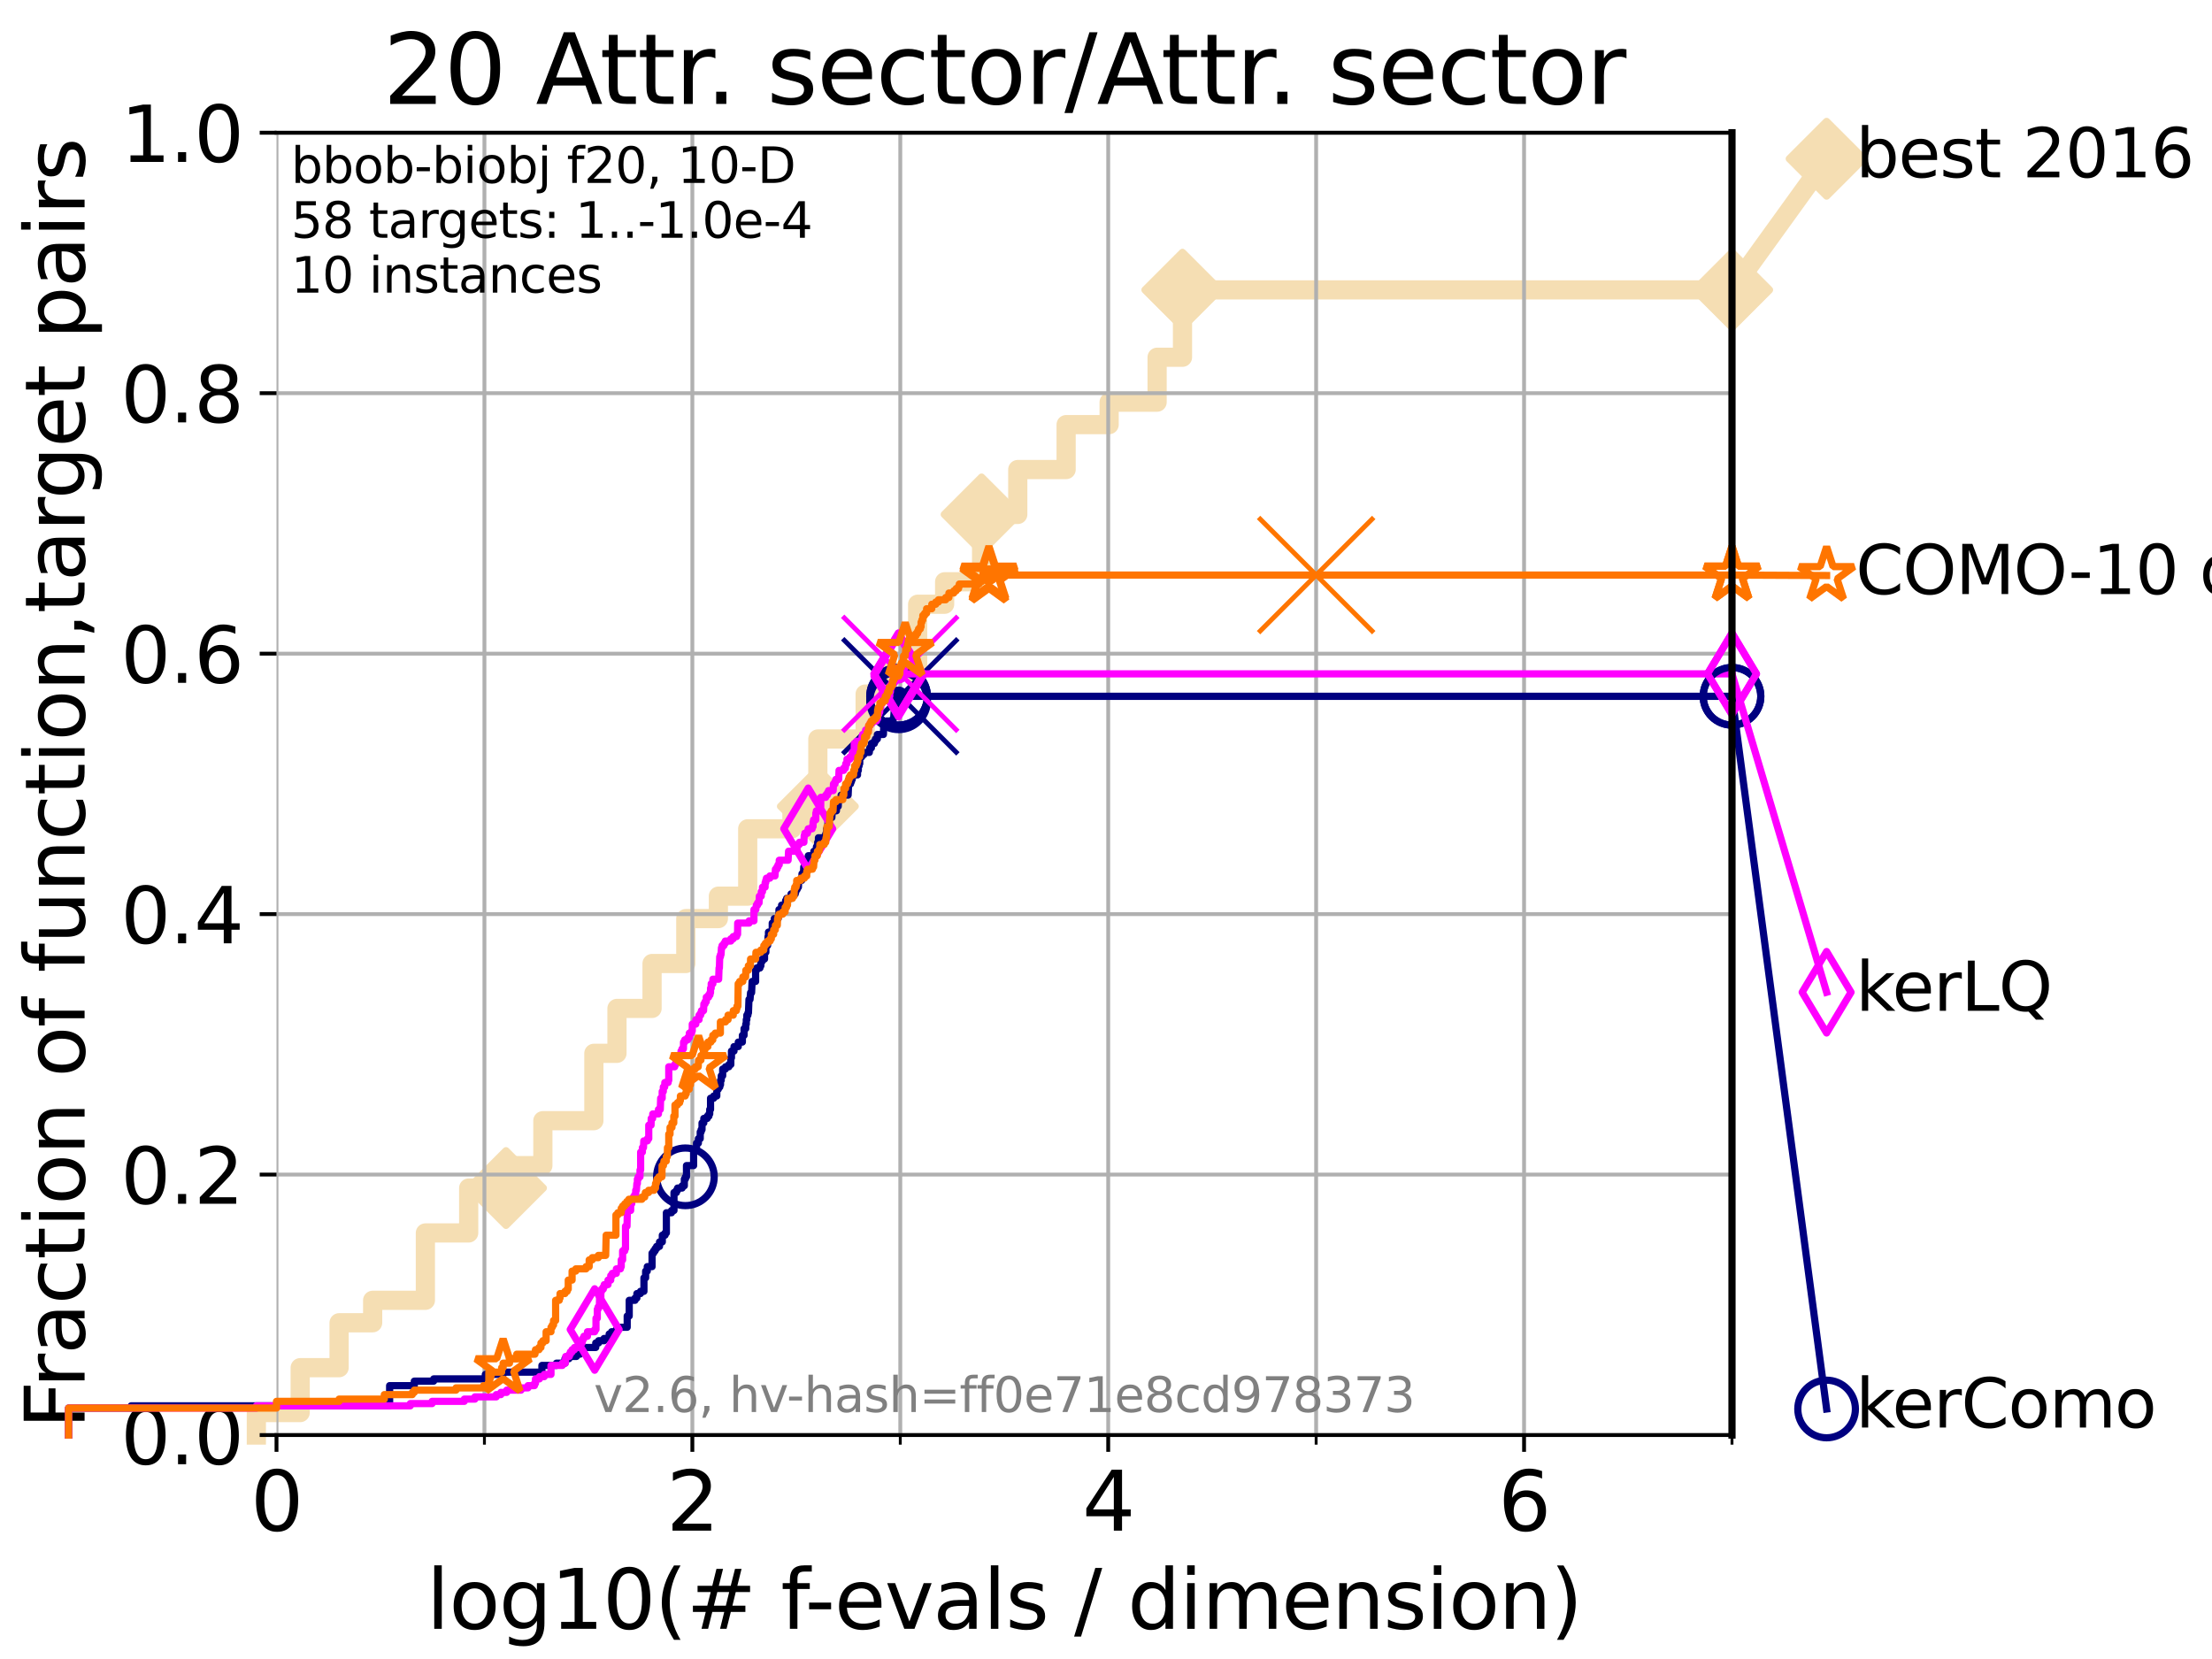 <?xml version="1.0" encoding="utf-8" standalone="no"?>
<!DOCTYPE svg PUBLIC "-//W3C//DTD SVG 1.1//EN"
  "http://www.w3.org/Graphics/SVG/1.1/DTD/svg11.dtd">
<svg xmlns:xlink="http://www.w3.org/1999/xlink" width="460.8pt" height="345.6pt" viewBox="0 0 460.8 345.6" xmlns="http://www.w3.org/2000/svg" version="1.1">
 <defs>
  <style type="text/css">*{stroke-linejoin: round; stroke-linecap: butt}</style>
 </defs>
 <g id="figure_1">
  <g id="patch_1">
   <path d="M 0 345.6 
L 460.8 345.6 
L 460.8 0 
L 0 0 
z
" style="fill: #ffffff"/>
  </g>
  <g id="axes_1">
   <g id="patch_2">
    <path d="M 57.6 298.944 
L 360.806 298.944 
L 360.806 27.648 
L 57.6 27.648 
z
" style="fill: #ffffff"/>
   </g>
   <g id="line2d_1">
    <path d="M 53.402 298.944 
L 53.402 294.266 
L 62.535 294.266 
L 62.535 284.911 
L 70.639 284.911 
L 70.639 275.556 
L 77.629 275.556 
L 77.629 270.879 
L 88.614 270.879 
L 88.614 256.846 
L 97.635 256.846 
L 97.635 247.491 
L 105.411 247.491 
L 105.411 242.814 
L 113.088 242.814 
L 113.088 233.459 
L 123.714 233.459 
L 123.714 219.426 
L 128.528 219.426 
L 128.528 210.071 
L 135.835 210.071 
L 135.835 200.716 
L 142.865 200.716 
L 142.865 191.361 
L 149.652 191.361 
L 149.652 186.684 
L 155.762 186.684 
L 155.762 172.651 
L 164.978 172.651 
L 164.978 167.974 
L 170.374 167.974 
L 170.374 153.941 
L 180.224 153.941 
L 180.224 144.586 
L 184.88 144.586 
L 184.88 139.908 
L 191.163 139.908 
L 191.163 125.876 
L 196.785 125.876 
L 196.785 121.198 
L 204.483 121.198 
L 204.483 107.166 
L 212.02 107.166 
L 212.02 97.811 
L 222.095 97.811 
L 222.095 88.456 
L 231.053 88.456 
L 231.053 83.778 
L 241.048 83.778 
L 241.048 74.423 
L 246.335 74.423 
L 246.335 60.391 
L 360.806 60.391 
" style="fill: none; stroke: #f5deb3; stroke-width: 4; stroke-linecap: square"/>
   </g>
   <g id="line2d_2">
    <defs>
     <path id="m2126eef22e" d="M -0 7.778 
L 7.778 0 
L 0 -7.778 
L -7.778 -0 
z
" style="stroke: #f5deb3; stroke-width: 1.5; stroke-linejoin: miter"/>
    </defs>
    <g>
     <use xlink:href="#m2126eef22e" x="105.411" y="247.491" style="fill: #f5deb3; stroke: #f5deb3; stroke-width: 1.5; stroke-linejoin: miter"/>
     <use xlink:href="#m2126eef22e" x="170.374" y="167.974" style="fill: #f5deb3; stroke: #f5deb3; stroke-width: 1.5; stroke-linejoin: miter"/>
     <use xlink:href="#m2126eef22e" x="204.483" y="107.166" style="fill: #f5deb3; stroke: #f5deb3; stroke-width: 1.5; stroke-linejoin: miter"/>
     <use xlink:href="#m2126eef22e" x="246.335" y="60.391" style="fill: #f5deb3; stroke: #f5deb3; stroke-width: 1.5; stroke-linejoin: miter"/>
     <use xlink:href="#m2126eef22e" x="246.335" y="60.391" style="fill: #f5deb3; stroke: #f5deb3; stroke-width: 1.5; stroke-linejoin: miter"/>
     <use xlink:href="#m2126eef22e" x="360.806" y="60.391" style="fill: #f5deb3; stroke: #f5deb3; stroke-width: 1.5; stroke-linejoin: miter"/>
    </g>
   </g>
   <g id="line2d_3">
    <path style="fill: none; stroke: #f5deb3; stroke-width: 4; stroke-linecap: square"/>
    <g/>
   </g>
   <g id="line2d_4">
    <path d="M 360.806 60.391 
L 380.515 33.074 
" style="fill: none; stroke: #f5deb3; stroke-width: 4; stroke-linecap: square"/>
    <g>
     <use xlink:href="#m2126eef22e" x="360.806" y="60.391" style="fill: #f5deb3; stroke: #f5deb3; stroke-width: 1.5; stroke-linejoin: miter"/>
     <use xlink:href="#m2126eef22e" x="380.515" y="33.074" style="fill: #f5deb3; stroke: #f5deb3; stroke-width: 1.5; stroke-linejoin: miter"/>
    </g>
   </g>
   <g id="matplotlib.axis_1">
    <g id="xtick_1">
     <g id="line2d_5">
      <path d="M 57.6 298.944 
L 57.6 27.648 
" clip-path="url(#pe8cacc4346)" style="fill: none; stroke: #b0b0b0; stroke-width: 0.8; stroke-linecap: square"/>
     </g>
     <g id="line2d_6">
      <defs>
       <path id="md77b482f6b" d="M 0 0 
L 0 3.5 
" style="stroke: #000000; stroke-width: 0.8"/>
      </defs>
      <g>
       <use xlink:href="#md77b482f6b" x="57.6" y="298.944" style="stroke: #000000; stroke-width: 0.8"/>
      </g>
     </g>
     <g id="text_1">
      <!-- 0 -->
      <g transform="translate(52.192 318.861) scale(0.17 -0.17)">
       <defs>
        <path id="DejaVuSans-30" d="M 2034 4250 
Q 1547 4250 1301 3770 
Q 1056 3291 1056 2328 
Q 1056 1369 1301 889 
Q 1547 409 2034 409 
Q 2525 409 2770 889 
Q 3016 1369 3016 2328 
Q 3016 3291 2770 3770 
Q 2525 4250 2034 4250 
z
M 2034 4750 
Q 2819 4750 3233 4129 
Q 3647 3509 3647 2328 
Q 3647 1150 3233 529 
Q 2819 -91 2034 -91 
Q 1250 -91 836 529 
Q 422 1150 422 2328 
Q 422 3509 836 4129 
Q 1250 4750 2034 4750 
z
" transform="scale(0.016)"/>
       </defs>
       <use xlink:href="#DejaVuSans-30"/>
      </g>
     </g>
    </g>
    <g id="xtick_2">
     <g id="line2d_7">
      <path d="M 144.23 298.944 
L 144.23 27.648 
" clip-path="url(#pe8cacc4346)" style="fill: none; stroke: #b0b0b0; stroke-width: 0.8; stroke-linecap: square"/>
     </g>
     <g id="line2d_8">
      <g>
       <use xlink:href="#md77b482f6b" x="144.23" y="298.944" style="stroke: #000000; stroke-width: 0.8"/>
      </g>
     </g>
     <g id="text_2">
      <!-- 2 -->
      <g transform="translate(138.822 318.861) scale(0.17 -0.17)">
       <defs>
        <path id="DejaVuSans-32" d="M 1228 531 
L 3431 531 
L 3431 0 
L 469 0 
L 469 531 
Q 828 903 1448 1529 
Q 2069 2156 2228 2338 
Q 2531 2678 2651 2914 
Q 2772 3150 2772 3378 
Q 2772 3750 2511 3984 
Q 2250 4219 1831 4219 
Q 1534 4219 1204 4116 
Q 875 4013 500 3803 
L 500 4441 
Q 881 4594 1212 4672 
Q 1544 4750 1819 4750 
Q 2544 4750 2975 4387 
Q 3406 4025 3406 3419 
Q 3406 3131 3298 2873 
Q 3191 2616 2906 2266 
Q 2828 2175 2409 1742 
Q 1991 1309 1228 531 
z
" transform="scale(0.016)"/>
       </defs>
       <use xlink:href="#DejaVuSans-32"/>
      </g>
     </g>
    </g>
    <g id="xtick_3">
     <g id="line2d_9">
      <path d="M 230.861 298.944 
L 230.861 27.648 
" clip-path="url(#pe8cacc4346)" style="fill: none; stroke: #b0b0b0; stroke-width: 0.8; stroke-linecap: square"/>
     </g>
     <g id="line2d_10">
      <g>
       <use xlink:href="#md77b482f6b" x="230.861" y="298.944" style="stroke: #000000; stroke-width: 0.8"/>
      </g>
     </g>
     <g id="text_3">
      <!-- 4 -->
      <g transform="translate(225.453 318.861) scale(0.17 -0.17)">
       <defs>
        <path id="DejaVuSans-34" d="M 2419 4116 
L 825 1625 
L 2419 1625 
L 2419 4116 
z
M 2253 4666 
L 3047 4666 
L 3047 1625 
L 3713 1625 
L 3713 1100 
L 3047 1100 
L 3047 0 
L 2419 0 
L 2419 1100 
L 313 1100 
L 313 1709 
L 2253 4666 
z
" transform="scale(0.016)"/>
       </defs>
       <use xlink:href="#DejaVuSans-34"/>
      </g>
     </g>
    </g>
    <g id="xtick_4">
     <g id="line2d_11">
      <path d="M 317.491 298.944 
L 317.491 27.648 
" clip-path="url(#pe8cacc4346)" style="fill: none; stroke: #b0b0b0; stroke-width: 0.8; stroke-linecap: square"/>
     </g>
     <g id="line2d_12">
      <g>
       <use xlink:href="#md77b482f6b" x="317.491" y="298.944" style="stroke: #000000; stroke-width: 0.8"/>
      </g>
     </g>
     <g id="text_4">
      <!-- 6 -->
      <g transform="translate(312.083 318.861) scale(0.17 -0.17)">
       <defs>
        <path id="DejaVuSans-36" d="M 2113 2584 
Q 1688 2584 1439 2293 
Q 1191 2003 1191 1497 
Q 1191 994 1439 701 
Q 1688 409 2113 409 
Q 2538 409 2786 701 
Q 3034 994 3034 1497 
Q 3034 2003 2786 2293 
Q 2538 2584 2113 2584 
z
M 3366 4563 
L 3366 3988 
Q 3128 4100 2886 4159 
Q 2644 4219 2406 4219 
Q 1781 4219 1451 3797 
Q 1122 3375 1075 2522 
Q 1259 2794 1537 2939 
Q 1816 3084 2150 3084 
Q 2853 3084 3261 2657 
Q 3669 2231 3669 1497 
Q 3669 778 3244 343 
Q 2819 -91 2113 -91 
Q 1303 -91 875 529 
Q 447 1150 447 2328 
Q 447 3434 972 4092 
Q 1497 4750 2381 4750 
Q 2619 4750 2861 4703 
Q 3103 4656 3366 4563 
z
" transform="scale(0.016)"/>
       </defs>
       <use xlink:href="#DejaVuSans-36"/>
      </g>
     </g>
    </g>
    <g id="xtick_5">
     <g id="line2d_13">
      <path d="M 100.915 298.944 
L 100.915 27.648 
" clip-path="url(#pe8cacc4346)" style="fill: none; stroke: #b0b0b0; stroke-width: 0.8; stroke-linecap: square"/>
     </g>
     <g id="line2d_14">
      <defs>
       <path id="ma41303e2ac" d="M 0 0 
L 0 2 
" style="stroke: #000000; stroke-width: 0.6"/>
      </defs>
      <g>
       <use xlink:href="#ma41303e2ac" x="100.915" y="298.944" style="stroke: #000000; stroke-width: 0.6"/>
      </g>
     </g>
    </g>
    <g id="xtick_6">
     <g id="line2d_15">
      <path d="M 187.546 298.944 
L 187.546 27.648 
" clip-path="url(#pe8cacc4346)" style="fill: none; stroke: #b0b0b0; stroke-width: 0.8; stroke-linecap: square"/>
     </g>
     <g id="line2d_16">
      <g>
       <use xlink:href="#ma41303e2ac" x="187.546" y="298.944" style="stroke: #000000; stroke-width: 0.6"/>
      </g>
     </g>
    </g>
    <g id="xtick_7">
     <g id="line2d_17">
      <path d="M 274.176 298.944 
L 274.176 27.648 
" clip-path="url(#pe8cacc4346)" style="fill: none; stroke: #b0b0b0; stroke-width: 0.8; stroke-linecap: square"/>
     </g>
     <g id="line2d_18">
      <g>
       <use xlink:href="#ma41303e2ac" x="274.176" y="298.944" style="stroke: #000000; stroke-width: 0.6"/>
      </g>
     </g>
    </g>
    <g id="xtick_8">
     <g id="line2d_19">
      <path d="M 360.806 298.944 
L 360.806 27.648 
" clip-path="url(#pe8cacc4346)" style="fill: none; stroke: #b0b0b0; stroke-width: 0.8; stroke-linecap: square"/>
     </g>
     <g id="line2d_20">
      <g>
       <use xlink:href="#ma41303e2ac" x="360.806" y="298.944" style="stroke: #000000; stroke-width: 0.6"/>
      </g>
     </g>
    </g>
    <g id="text_5">
     <!-- log10(# f-evals / dimension) -->
     <g transform="translate(88.823 339.314) scale(0.17 -0.17)">
      <defs>
       <path id="DejaVuSans-6c" d="M 603 4863 
L 1178 4863 
L 1178 0 
L 603 0 
L 603 4863 
z
" transform="scale(0.016)"/>
       <path id="DejaVuSans-6f" d="M 1959 3097 
Q 1497 3097 1228 2736 
Q 959 2375 959 1747 
Q 959 1119 1226 758 
Q 1494 397 1959 397 
Q 2419 397 2687 759 
Q 2956 1122 2956 1747 
Q 2956 2369 2687 2733 
Q 2419 3097 1959 3097 
z
M 1959 3584 
Q 2709 3584 3137 3096 
Q 3566 2609 3566 1747 
Q 3566 888 3137 398 
Q 2709 -91 1959 -91 
Q 1206 -91 779 398 
Q 353 888 353 1747 
Q 353 2609 779 3096 
Q 1206 3584 1959 3584 
z
" transform="scale(0.016)"/>
       <path id="DejaVuSans-67" d="M 2906 1791 
Q 2906 2416 2648 2759 
Q 2391 3103 1925 3103 
Q 1463 3103 1205 2759 
Q 947 2416 947 1791 
Q 947 1169 1205 825 
Q 1463 481 1925 481 
Q 2391 481 2648 825 
Q 2906 1169 2906 1791 
z
M 3481 434 
Q 3481 -459 3084 -895 
Q 2688 -1331 1869 -1331 
Q 1566 -1331 1297 -1286 
Q 1028 -1241 775 -1147 
L 775 -588 
Q 1028 -725 1275 -790 
Q 1522 -856 1778 -856 
Q 2344 -856 2625 -561 
Q 2906 -266 2906 331 
L 2906 616 
Q 2728 306 2450 153 
Q 2172 0 1784 0 
Q 1141 0 747 490 
Q 353 981 353 1791 
Q 353 2603 747 3093 
Q 1141 3584 1784 3584 
Q 2172 3584 2450 3431 
Q 2728 3278 2906 2969 
L 2906 3500 
L 3481 3500 
L 3481 434 
z
" transform="scale(0.016)"/>
       <path id="DejaVuSans-31" d="M 794 531 
L 1825 531 
L 1825 4091 
L 703 3866 
L 703 4441 
L 1819 4666 
L 2450 4666 
L 2450 531 
L 3481 531 
L 3481 0 
L 794 0 
L 794 531 
z
" transform="scale(0.016)"/>
       <path id="DejaVuSans-28" d="M 1984 4856 
Q 1566 4138 1362 3434 
Q 1159 2731 1159 2009 
Q 1159 1288 1364 580 
Q 1569 -128 1984 -844 
L 1484 -844 
Q 1016 -109 783 600 
Q 550 1309 550 2009 
Q 550 2706 781 3412 
Q 1013 4119 1484 4856 
L 1984 4856 
z
" transform="scale(0.016)"/>
       <path id="DejaVuSans-23" d="M 3272 2816 
L 2363 2816 
L 2100 1772 
L 3016 1772 
L 3272 2816 
z
M 2803 4594 
L 2478 3297 
L 3391 3297 
L 3719 4594 
L 4219 4594 
L 3897 3297 
L 4872 3297 
L 4872 2816 
L 3775 2816 
L 3519 1772 
L 4513 1772 
L 4513 1294 
L 3397 1294 
L 3072 0 
L 2572 0 
L 2894 1294 
L 1978 1294 
L 1656 0 
L 1153 0 
L 1478 1294 
L 494 1294 
L 494 1772 
L 1594 1772 
L 1856 2816 
L 850 2816 
L 850 3297 
L 1978 3297 
L 2297 4594 
L 2803 4594 
z
" transform="scale(0.016)"/>
       <path id="DejaVuSans-20" transform="scale(0.016)"/>
       <path id="DejaVuSans-66" d="M 2375 4863 
L 2375 4384 
L 1825 4384 
Q 1516 4384 1395 4259 
Q 1275 4134 1275 3809 
L 1275 3500 
L 2222 3500 
L 2222 3053 
L 1275 3053 
L 1275 0 
L 697 0 
L 697 3053 
L 147 3053 
L 147 3500 
L 697 3500 
L 697 3744 
Q 697 4328 969 4595 
Q 1241 4863 1831 4863 
L 2375 4863 
z
" transform="scale(0.016)"/>
       <path id="DejaVuSans-2d" d="M 313 2009 
L 1997 2009 
L 1997 1497 
L 313 1497 
L 313 2009 
z
" transform="scale(0.016)"/>
       <path id="DejaVuSans-65" d="M 3597 1894 
L 3597 1613 
L 953 1613 
Q 991 1019 1311 708 
Q 1631 397 2203 397 
Q 2534 397 2845 478 
Q 3156 559 3463 722 
L 3463 178 
Q 3153 47 2828 -22 
Q 2503 -91 2169 -91 
Q 1331 -91 842 396 
Q 353 884 353 1716 
Q 353 2575 817 3079 
Q 1281 3584 2069 3584 
Q 2775 3584 3186 3129 
Q 3597 2675 3597 1894 
z
M 3022 2063 
Q 3016 2534 2758 2815 
Q 2500 3097 2075 3097 
Q 1594 3097 1305 2825 
Q 1016 2553 972 2059 
L 3022 2063 
z
" transform="scale(0.016)"/>
       <path id="DejaVuSans-76" d="M 191 3500 
L 800 3500 
L 1894 563 
L 2988 3500 
L 3597 3500 
L 2284 0 
L 1503 0 
L 191 3500 
z
" transform="scale(0.016)"/>
       <path id="DejaVuSans-61" d="M 2194 1759 
Q 1497 1759 1228 1600 
Q 959 1441 959 1056 
Q 959 750 1161 570 
Q 1363 391 1709 391 
Q 2188 391 2477 730 
Q 2766 1069 2766 1631 
L 2766 1759 
L 2194 1759 
z
M 3341 1997 
L 3341 0 
L 2766 0 
L 2766 531 
Q 2569 213 2275 61 
Q 1981 -91 1556 -91 
Q 1019 -91 701 211 
Q 384 513 384 1019 
Q 384 1609 779 1909 
Q 1175 2209 1959 2209 
L 2766 2209 
L 2766 2266 
Q 2766 2663 2505 2880 
Q 2244 3097 1772 3097 
Q 1472 3097 1187 3025 
Q 903 2953 641 2809 
L 641 3341 
Q 956 3463 1253 3523 
Q 1550 3584 1831 3584 
Q 2591 3584 2966 3190 
Q 3341 2797 3341 1997 
z
" transform="scale(0.016)"/>
       <path id="DejaVuSans-73" d="M 2834 3397 
L 2834 2853 
Q 2591 2978 2328 3040 
Q 2066 3103 1784 3103 
Q 1356 3103 1142 2972 
Q 928 2841 928 2578 
Q 928 2378 1081 2264 
Q 1234 2150 1697 2047 
L 1894 2003 
Q 2506 1872 2764 1633 
Q 3022 1394 3022 966 
Q 3022 478 2636 193 
Q 2250 -91 1575 -91 
Q 1294 -91 989 -36 
Q 684 19 347 128 
L 347 722 
Q 666 556 975 473 
Q 1284 391 1588 391 
Q 1994 391 2212 530 
Q 2431 669 2431 922 
Q 2431 1156 2273 1281 
Q 2116 1406 1581 1522 
L 1381 1569 
Q 847 1681 609 1914 
Q 372 2147 372 2553 
Q 372 3047 722 3315 
Q 1072 3584 1716 3584 
Q 2034 3584 2315 3537 
Q 2597 3491 2834 3397 
z
" transform="scale(0.016)"/>
       <path id="DejaVuSans-2f" d="M 1625 4666 
L 2156 4666 
L 531 -594 
L 0 -594 
L 1625 4666 
z
" transform="scale(0.016)"/>
       <path id="DejaVuSans-64" d="M 2906 2969 
L 2906 4863 
L 3481 4863 
L 3481 0 
L 2906 0 
L 2906 525 
Q 2725 213 2448 61 
Q 2172 -91 1784 -91 
Q 1150 -91 751 415 
Q 353 922 353 1747 
Q 353 2572 751 3078 
Q 1150 3584 1784 3584 
Q 2172 3584 2448 3432 
Q 2725 3281 2906 2969 
z
M 947 1747 
Q 947 1113 1208 752 
Q 1469 391 1925 391 
Q 2381 391 2643 752 
Q 2906 1113 2906 1747 
Q 2906 2381 2643 2742 
Q 2381 3103 1925 3103 
Q 1469 3103 1208 2742 
Q 947 2381 947 1747 
z
" transform="scale(0.016)"/>
       <path id="DejaVuSans-69" d="M 603 3500 
L 1178 3500 
L 1178 0 
L 603 0 
L 603 3500 
z
M 603 4863 
L 1178 4863 
L 1178 4134 
L 603 4134 
L 603 4863 
z
" transform="scale(0.016)"/>
       <path id="DejaVuSans-6d" d="M 3328 2828 
Q 3544 3216 3844 3400 
Q 4144 3584 4550 3584 
Q 5097 3584 5394 3201 
Q 5691 2819 5691 2113 
L 5691 0 
L 5113 0 
L 5113 2094 
Q 5113 2597 4934 2840 
Q 4756 3084 4391 3084 
Q 3944 3084 3684 2787 
Q 3425 2491 3425 1978 
L 3425 0 
L 2847 0 
L 2847 2094 
Q 2847 2600 2669 2842 
Q 2491 3084 2119 3084 
Q 1678 3084 1418 2786 
Q 1159 2488 1159 1978 
L 1159 0 
L 581 0 
L 581 3500 
L 1159 3500 
L 1159 2956 
Q 1356 3278 1631 3431 
Q 1906 3584 2284 3584 
Q 2666 3584 2933 3390 
Q 3200 3197 3328 2828 
z
" transform="scale(0.016)"/>
       <path id="DejaVuSans-6e" d="M 3513 2113 
L 3513 0 
L 2938 0 
L 2938 2094 
Q 2938 2591 2744 2837 
Q 2550 3084 2163 3084 
Q 1697 3084 1428 2787 
Q 1159 2491 1159 1978 
L 1159 0 
L 581 0 
L 581 3500 
L 1159 3500 
L 1159 2956 
Q 1366 3272 1645 3428 
Q 1925 3584 2291 3584 
Q 2894 3584 3203 3211 
Q 3513 2838 3513 2113 
z
" transform="scale(0.016)"/>
       <path id="DejaVuSans-29" d="M 513 4856 
L 1013 4856 
Q 1481 4119 1714 3412 
Q 1947 2706 1947 2009 
Q 1947 1309 1714 600 
Q 1481 -109 1013 -844 
L 513 -844 
Q 928 -128 1133 580 
Q 1338 1288 1338 2009 
Q 1338 2731 1133 3434 
Q 928 4138 513 4856 
z
" transform="scale(0.016)"/>
      </defs>
      <use xlink:href="#DejaVuSans-6c"/>
      <use xlink:href="#DejaVuSans-6f" x="27.783"/>
      <use xlink:href="#DejaVuSans-67" x="88.965"/>
      <use xlink:href="#DejaVuSans-31" x="152.441"/>
      <use xlink:href="#DejaVuSans-30" x="216.064"/>
      <use xlink:href="#DejaVuSans-28" x="279.688"/>
      <use xlink:href="#DejaVuSans-23" x="318.701"/>
      <use xlink:href="#DejaVuSans-20" x="402.49"/>
      <use xlink:href="#DejaVuSans-66" x="434.277"/>
      <use xlink:href="#DejaVuSans-2d" x="463.982"/>
      <use xlink:href="#DejaVuSans-65" x="500.066"/>
      <use xlink:href="#DejaVuSans-76" x="561.59"/>
      <use xlink:href="#DejaVuSans-61" x="620.77"/>
      <use xlink:href="#DejaVuSans-6c" x="682.049"/>
      <use xlink:href="#DejaVuSans-73" x="709.832"/>
      <use xlink:href="#DejaVuSans-20" x="761.932"/>
      <use xlink:href="#DejaVuSans-2f" x="793.719"/>
      <use xlink:href="#DejaVuSans-20" x="827.41"/>
      <use xlink:href="#DejaVuSans-64" x="859.197"/>
      <use xlink:href="#DejaVuSans-69" x="922.674"/>
      <use xlink:href="#DejaVuSans-6d" x="950.457"/>
      <use xlink:href="#DejaVuSans-65" x="1047.869"/>
      <use xlink:href="#DejaVuSans-6e" x="1109.393"/>
      <use xlink:href="#DejaVuSans-73" x="1172.771"/>
      <use xlink:href="#DejaVuSans-69" x="1224.871"/>
      <use xlink:href="#DejaVuSans-6f" x="1252.654"/>
      <use xlink:href="#DejaVuSans-6e" x="1313.836"/>
      <use xlink:href="#DejaVuSans-29" x="1377.215"/>
     </g>
    </g>
   </g>
   <g id="matplotlib.axis_2">
    <g id="ytick_1">
     <g id="line2d_21">
      <path d="M 57.6 298.944 
L 360.806 298.944 
" clip-path="url(#pe8cacc4346)" style="fill: none; stroke: #b0b0b0; stroke-width: 0.8; stroke-linecap: square"/>
     </g>
     <g id="line2d_22">
      <defs>
       <path id="mc8f75f8298" d="M 0 0 
L -3.5 0 
" style="stroke: #000000; stroke-width: 0.8"/>
      </defs>
      <g>
       <use xlink:href="#mc8f75f8298" x="57.6" y="298.944" style="stroke: #000000; stroke-width: 0.8"/>
      </g>
     </g>
     <g id="text_6">
      <!-- 0.0 -->
      <g transform="translate(25.155 305.023) scale(0.16 -0.16)">
       <defs>
        <path id="DejaVuSans-2e" d="M 684 794 
L 1344 794 
L 1344 0 
L 684 0 
L 684 794 
z
" transform="scale(0.016)"/>
       </defs>
       <use xlink:href="#DejaVuSans-30"/>
       <use xlink:href="#DejaVuSans-2e" x="63.623"/>
       <use xlink:href="#DejaVuSans-30" x="95.41"/>
      </g>
     </g>
    </g>
    <g id="ytick_2">
     <g id="line2d_23">
      <path d="M 57.6 244.685 
L 360.806 244.685 
" clip-path="url(#pe8cacc4346)" style="fill: none; stroke: #b0b0b0; stroke-width: 0.8; stroke-linecap: square"/>
     </g>
     <g id="line2d_24">
      <g>
       <use xlink:href="#mc8f75f8298" x="57.6" y="244.685" style="stroke: #000000; stroke-width: 0.8"/>
      </g>
     </g>
     <g id="text_7">
      <!-- 0.2 -->
      <g transform="translate(25.155 250.764) scale(0.16 -0.16)">
       <use xlink:href="#DejaVuSans-30"/>
       <use xlink:href="#DejaVuSans-2e" x="63.623"/>
       <use xlink:href="#DejaVuSans-32" x="95.41"/>
      </g>
     </g>
    </g>
    <g id="ytick_3">
     <g id="line2d_25">
      <path d="M 57.6 190.426 
L 360.806 190.426 
" clip-path="url(#pe8cacc4346)" style="fill: none; stroke: #b0b0b0; stroke-width: 0.8; stroke-linecap: square"/>
     </g>
     <g id="line2d_26">
      <g>
       <use xlink:href="#mc8f75f8298" x="57.6" y="190.426" style="stroke: #000000; stroke-width: 0.8"/>
      </g>
     </g>
     <g id="text_8">
      <!-- 0.4 -->
      <g transform="translate(25.155 196.504) scale(0.16 -0.16)">
       <use xlink:href="#DejaVuSans-30"/>
       <use xlink:href="#DejaVuSans-2e" x="63.623"/>
       <use xlink:href="#DejaVuSans-34" x="95.41"/>
      </g>
     </g>
    </g>
    <g id="ytick_4">
     <g id="line2d_27">
      <path d="M 57.6 136.166 
L 360.806 136.166 
" clip-path="url(#pe8cacc4346)" style="fill: none; stroke: #b0b0b0; stroke-width: 0.8; stroke-linecap: square"/>
     </g>
     <g id="line2d_28">
      <g>
       <use xlink:href="#mc8f75f8298" x="57.6" y="136.166" style="stroke: #000000; stroke-width: 0.8"/>
      </g>
     </g>
     <g id="text_9">
      <!-- 0.6 -->
      <g transform="translate(25.155 142.245) scale(0.16 -0.16)">
       <use xlink:href="#DejaVuSans-30"/>
       <use xlink:href="#DejaVuSans-2e" x="63.623"/>
       <use xlink:href="#DejaVuSans-36" x="95.41"/>
      </g>
     </g>
    </g>
    <g id="ytick_5">
     <g id="line2d_29">
      <path d="M 57.6 81.907 
L 360.806 81.907 
" clip-path="url(#pe8cacc4346)" style="fill: none; stroke: #b0b0b0; stroke-width: 0.8; stroke-linecap: square"/>
     </g>
     <g id="line2d_30">
      <g>
       <use xlink:href="#mc8f75f8298" x="57.6" y="81.907" style="stroke: #000000; stroke-width: 0.8"/>
      </g>
     </g>
     <g id="text_10">
      <!-- 0.8 -->
      <g transform="translate(25.155 87.986) scale(0.16 -0.16)">
       <defs>
        <path id="DejaVuSans-38" d="M 2034 2216 
Q 1584 2216 1326 1975 
Q 1069 1734 1069 1313 
Q 1069 891 1326 650 
Q 1584 409 2034 409 
Q 2484 409 2743 651 
Q 3003 894 3003 1313 
Q 3003 1734 2745 1975 
Q 2488 2216 2034 2216 
z
M 1403 2484 
Q 997 2584 770 2862 
Q 544 3141 544 3541 
Q 544 4100 942 4425 
Q 1341 4750 2034 4750 
Q 2731 4750 3128 4425 
Q 3525 4100 3525 3541 
Q 3525 3141 3298 2862 
Q 3072 2584 2669 2484 
Q 3125 2378 3379 2068 
Q 3634 1759 3634 1313 
Q 3634 634 3220 271 
Q 2806 -91 2034 -91 
Q 1263 -91 848 271 
Q 434 634 434 1313 
Q 434 1759 690 2068 
Q 947 2378 1403 2484 
z
M 1172 3481 
Q 1172 3119 1398 2916 
Q 1625 2713 2034 2713 
Q 2441 2713 2670 2916 
Q 2900 3119 2900 3481 
Q 2900 3844 2670 4047 
Q 2441 4250 2034 4250 
Q 1625 4250 1398 4047 
Q 1172 3844 1172 3481 
z
" transform="scale(0.016)"/>
       </defs>
       <use xlink:href="#DejaVuSans-30"/>
       <use xlink:href="#DejaVuSans-2e" x="63.623"/>
       <use xlink:href="#DejaVuSans-38" x="95.41"/>
      </g>
     </g>
    </g>
    <g id="ytick_6">
     <g id="line2d_31">
      <path d="M 57.6 27.648 
L 360.806 27.648 
" clip-path="url(#pe8cacc4346)" style="fill: none; stroke: #b0b0b0; stroke-width: 0.8; stroke-linecap: square"/>
     </g>
     <g id="line2d_32">
      <g>
       <use xlink:href="#mc8f75f8298" x="57.6" y="27.648" style="stroke: #000000; stroke-width: 0.8"/>
      </g>
     </g>
     <g id="text_11">
      <!-- 1.0 -->
      <g transform="translate(25.155 33.727) scale(0.16 -0.16)">
       <use xlink:href="#DejaVuSans-31"/>
       <use xlink:href="#DejaVuSans-2e" x="63.623"/>
       <use xlink:href="#DejaVuSans-30" x="95.41"/>
      </g>
     </g>
    </g>
    <g id="text_12">
     <!-- Fraction of function,target pairs -->
     <g transform="translate(17.62 297.681) rotate(-90) scale(0.17 -0.17)">
      <defs>
       <path id="DejaVuSans-46" d="M 628 4666 
L 3309 4666 
L 3309 4134 
L 1259 4134 
L 1259 2759 
L 3109 2759 
L 3109 2228 
L 1259 2228 
L 1259 0 
L 628 0 
L 628 4666 
z
" transform="scale(0.016)"/>
       <path id="DejaVuSans-72" d="M 2631 2963 
Q 2534 3019 2420 3045 
Q 2306 3072 2169 3072 
Q 1681 3072 1420 2755 
Q 1159 2438 1159 1844 
L 1159 0 
L 581 0 
L 581 3500 
L 1159 3500 
L 1159 2956 
Q 1341 3275 1631 3429 
Q 1922 3584 2338 3584 
Q 2397 3584 2469 3576 
Q 2541 3569 2628 3553 
L 2631 2963 
z
" transform="scale(0.016)"/>
       <path id="DejaVuSans-63" d="M 3122 3366 
L 3122 2828 
Q 2878 2963 2633 3030 
Q 2388 3097 2138 3097 
Q 1578 3097 1268 2742 
Q 959 2388 959 1747 
Q 959 1106 1268 751 
Q 1578 397 2138 397 
Q 2388 397 2633 464 
Q 2878 531 3122 666 
L 3122 134 
Q 2881 22 2623 -34 
Q 2366 -91 2075 -91 
Q 1284 -91 818 406 
Q 353 903 353 1747 
Q 353 2603 823 3093 
Q 1294 3584 2113 3584 
Q 2378 3584 2631 3529 
Q 2884 3475 3122 3366 
z
" transform="scale(0.016)"/>
       <path id="DejaVuSans-74" d="M 1172 4494 
L 1172 3500 
L 2356 3500 
L 2356 3053 
L 1172 3053 
L 1172 1153 
Q 1172 725 1289 603 
Q 1406 481 1766 481 
L 2356 481 
L 2356 0 
L 1766 0 
Q 1100 0 847 248 
Q 594 497 594 1153 
L 594 3053 
L 172 3053 
L 172 3500 
L 594 3500 
L 594 4494 
L 1172 4494 
z
" transform="scale(0.016)"/>
       <path id="DejaVuSans-75" d="M 544 1381 
L 544 3500 
L 1119 3500 
L 1119 1403 
Q 1119 906 1312 657 
Q 1506 409 1894 409 
Q 2359 409 2629 706 
Q 2900 1003 2900 1516 
L 2900 3500 
L 3475 3500 
L 3475 0 
L 2900 0 
L 2900 538 
Q 2691 219 2414 64 
Q 2138 -91 1772 -91 
Q 1169 -91 856 284 
Q 544 659 544 1381 
z
M 1991 3584 
L 1991 3584 
z
" transform="scale(0.016)"/>
       <path id="DejaVuSans-2c" d="M 750 794 
L 1409 794 
L 1409 256 
L 897 -744 
L 494 -744 
L 750 256 
L 750 794 
z
" transform="scale(0.016)"/>
       <path id="DejaVuSans-70" d="M 1159 525 
L 1159 -1331 
L 581 -1331 
L 581 3500 
L 1159 3500 
L 1159 2969 
Q 1341 3281 1617 3432 
Q 1894 3584 2278 3584 
Q 2916 3584 3314 3078 
Q 3713 2572 3713 1747 
Q 3713 922 3314 415 
Q 2916 -91 2278 -91 
Q 1894 -91 1617 61 
Q 1341 213 1159 525 
z
M 3116 1747 
Q 3116 2381 2855 2742 
Q 2594 3103 2138 3103 
Q 1681 3103 1420 2742 
Q 1159 2381 1159 1747 
Q 1159 1113 1420 752 
Q 1681 391 2138 391 
Q 2594 391 2855 752 
Q 3116 1113 3116 1747 
z
" transform="scale(0.016)"/>
      </defs>
      <use xlink:href="#DejaVuSans-46"/>
      <use xlink:href="#DejaVuSans-72" x="50.27"/>
      <use xlink:href="#DejaVuSans-61" x="91.383"/>
      <use xlink:href="#DejaVuSans-63" x="152.662"/>
      <use xlink:href="#DejaVuSans-74" x="207.643"/>
      <use xlink:href="#DejaVuSans-69" x="246.852"/>
      <use xlink:href="#DejaVuSans-6f" x="274.635"/>
      <use xlink:href="#DejaVuSans-6e" x="335.816"/>
      <use xlink:href="#DejaVuSans-20" x="399.195"/>
      <use xlink:href="#DejaVuSans-6f" x="430.982"/>
      <use xlink:href="#DejaVuSans-66" x="492.164"/>
      <use xlink:href="#DejaVuSans-20" x="527.369"/>
      <use xlink:href="#DejaVuSans-66" x="559.156"/>
      <use xlink:href="#DejaVuSans-75" x="594.361"/>
      <use xlink:href="#DejaVuSans-6e" x="657.74"/>
      <use xlink:href="#DejaVuSans-63" x="721.119"/>
      <use xlink:href="#DejaVuSans-74" x="776.1"/>
      <use xlink:href="#DejaVuSans-69" x="815.309"/>
      <use xlink:href="#DejaVuSans-6f" x="843.092"/>
      <use xlink:href="#DejaVuSans-6e" x="904.273"/>
      <use xlink:href="#DejaVuSans-2c" x="967.652"/>
      <use xlink:href="#DejaVuSans-74" x="999.439"/>
      <use xlink:href="#DejaVuSans-61" x="1038.648"/>
      <use xlink:href="#DejaVuSans-72" x="1099.928"/>
      <use xlink:href="#DejaVuSans-67" x="1139.291"/>
      <use xlink:href="#DejaVuSans-65" x="1202.768"/>
      <use xlink:href="#DejaVuSans-74" x="1264.291"/>
      <use xlink:href="#DejaVuSans-20" x="1303.5"/>
      <use xlink:href="#DejaVuSans-70" x="1335.287"/>
      <use xlink:href="#DejaVuSans-61" x="1398.764"/>
      <use xlink:href="#DejaVuSans-69" x="1460.043"/>
      <use xlink:href="#DejaVuSans-72" x="1487.826"/>
      <use xlink:href="#DejaVuSans-73" x="1528.939"/>
     </g>
    </g>
   </g>
   <g id="line2d_33">
    <defs>
     <path id="mfbe2a5c240" d="M 0 1.5 
C 0.398 1.5 0.779 1.342 1.061 1.061 
C 1.342 0.779 1.5 0.398 1.5 0 
C 1.5 -0.398 1.342 -0.779 1.061 -1.061 
C 0.779 -1.342 0.398 -1.5 0 -1.5 
C -0.398 -1.5 -0.779 -1.342 -1.061 -1.061 
C -1.342 -0.779 -1.5 -0.398 -1.5 0 
C -1.5 0.398 -1.342 0.779 -1.061 1.061 
C -0.779 1.342 -0.398 1.5 0 1.5 
z
" style="stroke: #f5deb3"/>
    </defs>
    <g>
     <use xlink:href="#mfbe2a5c240" x="246.335" y="60.391" style="fill: #f5deb3; stroke: #f5deb3"/>
     <use xlink:href="#mfbe2a5c240" x="246.335" y="60.391" style="fill: #f5deb3; stroke: #f5deb3"/>
    </g>
   </g>
   <g id="line2d_34">
    <defs>
     <path id="m6bcb9c9288" d="M 0 1.5 
C 0.398 1.5 0.779 1.342 1.061 1.061 
C 1.342 0.779 1.5 0.398 1.5 0 
C 1.5 -0.398 1.342 -0.779 1.061 -1.061 
C 0.779 -1.342 0.398 -1.5 0 -1.5 
C -0.398 -1.5 -0.779 -1.342 -1.061 -1.061 
C -1.342 -0.779 -1.5 -0.398 -1.5 0 
C -1.5 0.398 -1.342 0.779 -1.061 1.061 
C -0.779 1.342 -0.398 1.5 0 1.5 
z
" style="stroke: #000080"/>
    </defs>
    <g>
     <use xlink:href="#m6bcb9c9288" x="187.192" y="145.054" style="fill: #000080; stroke: #000080"/>
     <use xlink:href="#m6bcb9c9288" x="187.192" y="145.054" style="fill: #000080; stroke: #000080"/>
    </g>
   </g>
   <g id="line2d_35">
    <path d="M 14.285 298.944 
L 14.285 293.331 
L 27.324 293.331 
L 27.324 292.863 
L 81.166 292.863 
L 81.166 288.653 
L 86.307 288.653 
L 86.307 287.718 
L 90.341 287.718 
L 90.341 287.25 
L 101.102 287.25 
L 101.102 286.315 
L 104.809 286.315 
L 104.809 285.847 
L 112.89 285.847 
L 112.89 284.444 
L 115.918 284.444 
L 115.918 283.976 
L 117.695 283.976 
L 117.695 283.04 
L 118.525 283.04 
L 118.525 282.573 
L 120.081 282.573 
L 120.081 282.105 
L 120.814 282.105 
L 120.814 281.637 
L 121.519 281.637 
L 121.519 280.702 
L 124.102 280.702 
L 124.102 279.766 
L 124.695 279.766 
L 124.695 279.298 
L 125.83 279.298 
L 125.83 278.831 
L 126.899 278.831 
L 126.899 277.895 
L 127.412 277.895 
L 127.412 277.427 
L 128.398 277.427 
L 128.398 276.96 
L 128.872 276.96 
L 128.872 276.492 
L 130.657 276.492 
L 130.657 274.153 
L 131.078 274.153 
L 131.078 270.879 
L 132.287 270.879 
L 132.287 270.411 
L 132.674 270.411 
L 132.674 269.476 
L 133.424 269.476 
L 133.424 269.008 
L 134.145 269.008 
L 134.145 266.201 
L 134.495 266.201 
L 134.495 264.798 
L 134.839 264.798 
L 134.839 263.863 
L 135.835 263.863 
L 135.835 261.056 
L 136.156 261.056 
L 136.156 260.588 
L 136.471 260.588 
L 136.471 260.121 
L 136.781 260.121 
L 136.781 259.653 
L 137.386 259.653 
L 137.386 258.717 
L 137.972 258.717 
L 137.972 257.314 
L 138.541 257.314 
L 138.541 256.846 
L 138.819 256.846 
L 138.819 252.637 
L 139.891 252.637 
L 139.891 252.169 
L 140.405 252.169 
L 140.405 248.427 
L 140.906 248.427 
L 140.906 247.959 
L 141.151 247.959 
L 141.151 247.491 
L 142.102 247.491 
L 142.102 247.024 
L 142.559 247.024 
L 142.559 245.62 
L 142.784 245.62 
L 142.784 245.153 
L 143.006 245.153 
L 143.006 242.814 
L 144.492 242.814 
L 144.492 239.54 
L 145.094 239.54 
L 145.094 238.136 
L 145.486 238.136 
L 145.486 237.201 
L 145.869 237.201 
L 145.869 235.798 
L 146.058 235.798 
L 146.058 235.33 
L 146.244 235.33 
L 146.244 233.927 
L 146.613 233.927 
L 146.613 232.991 
L 147.328 232.991 
L 147.328 232.523 
L 147.676 232.523 
L 147.676 232.056 
L 147.847 232.056 
L 147.847 231.12 
L 148.017 231.12 
L 148.017 228.781 
L 148.682 228.781 
L 148.682 228.313 
L 149.324 228.313 
L 149.324 226.91 
L 149.637 226.91 
L 149.637 226.442 
L 149.945 226.442 
L 149.945 225.975 
L 150.097 225.975 
L 150.097 225.039 
L 150.248 225.039 
L 150.248 224.104 
L 150.547 224.104 
L 150.547 222.7 
L 151.129 222.7 
L 151.129 222.233 
L 151.833 222.233 
L 151.833 221.765 
L 152.243 221.765 
L 152.243 220.362 
L 152.377 220.362 
L 152.377 218.958 
L 152.907 218.958 
L 152.907 218.023 
L 153.798 218.023 
L 153.798 217.087 
L 154.65 217.087 
L 154.65 215.684 
L 155.003 215.684 
L 155.003 214.281 
L 155.35 214.281 
L 155.35 213.345 
L 155.464 213.345 
L 155.464 212.41 
L 155.578 212.41 
L 155.578 211.474 
L 155.803 211.474 
L 155.803 211.007 
L 155.915 211.007 
L 156.025 208.2 
L 156.245 208.2 
L 156.354 206.797 
L 156.57 206.797 
L 156.677 204.458 
L 157.41 204.458 
L 157.41 202.119 
L 157.614 202.119 
L 157.614 201.652 
L 158.312 201.652 
L 158.312 201.184 
L 158.507 201.184 
L 158.507 200.248 
L 158.796 200.248 
L 158.796 199.781 
L 159.267 199.781 
L 159.267 198.377 
L 159.544 198.377 
L 159.544 196.974 
L 159.907 196.974 
L 159.997 195.103 
L 160.086 195.103 
L 160.086 194.168 
L 160.871 194.168 
L 160.871 192.297 
L 161.293 192.297 
L 161.293 191.361 
L 162.111 191.361 
L 162.111 190.893 
L 162.27 190.893 
L 162.27 189.49 
L 162.817 189.49 
L 162.817 188.555 
L 163.646 188.555 
L 163.646 187.619 
L 163.866 187.619 
L 163.866 187.151 
L 164.79 187.151 
L 164.79 186.216 
L 165.671 186.216 
L 165.671 185.748 
L 165.803 185.748 
L 165.803 185.28 
L 166.064 185.28 
L 166.064 184.813 
L 166.322 184.813 
L 166.385 183.409 
L 167.012 183.409 
L 167.074 182.006 
L 167.378 182.006 
L 167.439 180.603 
L 167.973 180.603 
L 167.973 179.2 
L 168.264 179.2 
L 168.264 178.732 
L 168.379 178.732 
L 168.379 178.264 
L 169.546 178.264 
L 169.546 177.329 
L 170.077 177.329 
L 170.077 176.393 
L 170.337 176.393 
L 170.337 175.458 
L 170.491 175.458 
L 170.491 174.522 
L 171.874 174.522 
L 171.874 174.054 
L 172.063 174.054 
L 172.063 173.587 
L 172.204 173.587 
L 172.204 172.651 
L 172.436 172.651 
L 172.483 171.248 
L 172.575 171.248 
L 172.575 170.78 
L 172.757 170.78 
L 172.757 170.312 
L 173.294 170.312 
L 173.382 168.909 
L 174.241 168.909 
L 174.283 167.974 
L 174.615 167.974 
L 174.656 167.038 
L 174.738 167.038 
L 174.738 166.57 
L 175.223 166.57 
L 175.223 165.635 
L 176.679 165.635 
L 176.789 163.296 
L 177.188 163.296 
L 177.188 162.828 
L 177.366 162.828 
L 177.366 162.36 
L 177.543 162.36 
L 177.614 161.425 
L 178.638 161.425 
L 178.638 160.489 
L 178.803 160.489 
L 178.803 159.554 
L 178.967 159.554 
L 178.967 159.086 
L 179.097 159.086 
L 179.097 157.683 
L 179.514 157.683 
L 179.514 157.215 
L 179.953 157.215 
L 179.953 156.747 
L 181.095 156.747 
L 181.182 155.812 
L 181.527 155.812 
L 181.527 154.876 
L 182.144 154.876 
L 182.144 154.409 
L 182.363 154.409 
L 182.363 153.941 
L 182.768 153.941 
L 182.768 153.005 
L 184.031 153.005 
L 184.106 151.134 
L 184.451 151.134 
L 184.451 150.667 
L 184.621 150.667 
L 184.621 150.199 
L 186.018 150.199 
L 186.018 149.731 
L 186.152 149.731 
L 186.263 148.328 
L 186.285 148.328 
L 186.285 147.86 
L 186.571 147.86 
L 186.571 147.392 
L 186.787 147.392 
L 186.895 145.989 
L 187.192 145.989 
L 187.192 145.054 
L 360.806 145.054 
L 360.806 145.054 
" style="fill: none; stroke: #000080; stroke-width: 1.5; stroke-linecap: square"/>
   </g>
   <g id="line2d_36">
    <defs>
     <path id="mc059418231" d="M 0 6 
C 1.591 6 3.117 5.368 4.243 4.243 
C 5.368 3.117 6 1.591 6 0 
C 6 -1.591 5.368 -3.117 4.243 -4.243 
C 3.117 -5.368 1.591 -6 0 -6 
C -1.591 -6 -3.117 -5.368 -4.243 -4.243 
C -5.368 -3.117 -6 -1.591 -6 0 
C -6 1.591 -5.368 3.117 -4.243 4.243 
C -3.117 5.368 -1.591 6 0 6 
z
" style="stroke: #000080; stroke-width: 1.5"/>
    </defs>
    <g>
     <use xlink:href="#mc059418231" x="142.784" y="245.153" style="fill-opacity: 0; stroke: #000080; stroke-width: 1.5"/>
     <use xlink:href="#mc059418231" x="187.192" y="145.989" style="fill-opacity: 0; stroke: #000080; stroke-width: 1.5"/>
     <use xlink:href="#mc059418231" x="187.192" y="145.054" style="fill-opacity: 0; stroke: #000080; stroke-width: 1.5"/>
     <use xlink:href="#mc059418231" x="187.192" y="145.054" style="fill-opacity: 0; stroke: #000080; stroke-width: 1.5"/>
     <use xlink:href="#mc059418231" x="360.806" y="145.054" style="fill-opacity: 0; stroke: #000080; stroke-width: 1.5"/>
    </g>
   </g>
   <g id="line2d_37">
    <path style="fill: none; stroke: #000080; stroke-width: 1.5; stroke-linecap: square"/>
    <g/>
   </g>
   <g id="line2d_38">
    <path d="M 187.546 145.054 
" clip-path="url(#pe8cacc4346)" style="fill: none; stroke: #000080; stroke-width: 1.5; stroke-linecap: square"/>
    <defs>
     <path id="maa6847e031" d="M -12 12 
L 12 -12 
M -12 -12 
L 12 12 
" style="stroke: #000080"/>
    </defs>
    <g clip-path="url(#pe8cacc4346)">
     <use xlink:href="#maa6847e031" x="187.546" y="145.054" style="fill: #000080; stroke: #000080"/>
    </g>
   </g>
   <g id="line2d_39">
    <defs>
     <path id="me1cd6a94c3" d="M 0 1.5 
C 0.398 1.5 0.779 1.342 1.061 1.061 
C 1.342 0.779 1.5 0.398 1.5 0 
C 1.5 -0.398 1.342 -0.779 1.061 -1.061 
C 0.779 -1.342 0.398 -1.5 0 -1.5 
C -0.398 -1.5 -0.779 -1.342 -1.061 -1.061 
C -1.342 -0.779 -1.5 -0.398 -1.5 0 
C -1.5 0.398 -1.342 0.779 -1.061 1.061 
C -0.779 1.342 -0.398 1.5 0 1.5 
z
" style="stroke: #ff00ff"/>
    </defs>
    <g>
     <use xlink:href="#me1cd6a94c3" x="187.16" y="140.376" style="fill: #ff00ff; stroke: #ff00ff"/>
     <use xlink:href="#me1cd6a94c3" x="187.16" y="140.376" style="fill: #ff00ff; stroke: #ff00ff"/>
    </g>
   </g>
   <g id="line2d_40">
    <path d="M 14.285 298.944 
L 14.285 293.331 
L 53.402 293.331 
L 53.402 292.863 
L 85.471 292.863 
L 85.471 292.395 
L 90.008 292.395 
L 90.008 291.928 
L 96.718 291.928 
L 96.718 291.46 
L 98.933 291.46 
L 98.933 290.992 
L 103.38 290.992 
L 103.38 290.524 
L 104.345 290.524 
L 104.345 290.057 
L 105.559 290.057 
L 105.559 289.589 
L 108.543 289.589 
L 108.543 289.121 
L 109.99 289.121 
L 109.99 288.653 
L 111.335 288.653 
L 111.335 288.186 
L 111.55 288.186 
L 111.55 287.25 
L 112.386 287.25 
L 112.386 286.782 
L 113.381 286.782 
L 113.381 286.315 
L 114.782 286.315 
L 114.782 284.444 
L 117.147 284.444 
L 117.147 283.976 
L 117.772 283.976 
L 117.849 282.573 
L 118.598 282.573 
L 118.598 282.105 
L 118.817 282.105 
L 118.817 281.637 
L 119.177 281.637 
L 119.177 281.169 
L 119.669 281.169 
L 119.669 280.702 
L 120.683 280.702 
L 120.683 279.766 
L 121.266 279.766 
L 121.266 279.298 
L 121.393 279.298 
L 121.393 278.831 
L 121.644 278.831 
L 121.644 278.363 
L 122.38 278.363 
L 122.38 277.427 
L 123.881 277.427 
L 123.881 276.96 
L 124.156 276.96 
L 124.156 274.621 
L 124.428 274.621 
L 124.428 272.75 
L 124.589 272.75 
L 124.589 272.282 
L 124.854 272.282 
L 124.907 270.411 
L 125.168 270.411 
L 125.168 269.008 
L 125.322 269.008 
L 125.322 268.54 
L 125.679 268.54 
L 125.679 268.072 
L 125.88 268.072 
L 125.88 267.605 
L 126.661 267.605 
L 126.661 266.669 
L 127.227 266.669 
L 127.227 265.734 
L 127.55 265.734 
L 127.55 265.266 
L 128.398 265.266 
L 128.398 264.33 
L 129.251 264.33 
L 129.251 263.863 
L 129.417 263.863 
L 129.417 262.459 
L 129.704 262.459 
L 129.704 260.588 
L 130.147 260.588 
L 130.147 260.121 
L 130.305 260.121 
L 130.305 255.443 
L 130.618 255.443 
L 130.696 252.169 
L 131.378 252.169 
L 131.378 250.766 
L 131.601 250.766 
L 131.601 249.83 
L 131.929 249.83 
L 131.929 249.362 
L 132.216 249.362 
L 132.216 248.895 
L 132.429 248.895 
L 132.429 247.959 
L 132.569 247.959 
L 132.674 246.556 
L 132.778 246.556 
L 132.778 245.62 
L 132.95 245.62 
L 132.95 245.153 
L 133.323 245.153 
L 133.323 243.749 
L 133.457 243.749 
L 133.457 240.007 
L 133.82 240.007 
L 133.82 239.072 
L 134.048 239.072 
L 134.113 237.669 
L 134.87 237.669 
L 134.87 237.201 
L 135.147 237.201 
L 135.147 234.394 
L 135.628 234.394 
L 135.658 232.991 
L 135.952 232.991 
L 135.981 232.056 
L 137.168 232.056 
L 137.168 231.12 
L 137.548 231.12 
L 137.628 228.781 
L 137.946 228.781 
L 137.946 227.378 
L 138.181 227.378 
L 138.181 226.442 
L 138.464 226.442 
L 138.49 225.507 
L 139.191 225.507 
L 139.191 225.039 
L 139.314 225.039 
L 139.314 222.233 
L 140.543 222.233 
L 140.543 221.765 
L 140.771 221.765 
L 140.861 220.829 
L 141.129 220.829 
L 141.217 219.894 
L 141.868 219.894 
L 141.868 218.958 
L 142.08 218.958 
L 142.08 218.491 
L 142.373 218.491 
L 142.394 217.087 
L 142.641 217.087 
L 142.641 216.62 
L 143.265 216.62 
L 143.265 216.152 
L 143.599 216.152 
L 143.599 215.216 
L 144.079 215.216 
L 144.079 214.749 
L 144.212 214.749 
L 144.212 213.345 
L 144.95 213.345 
L 144.95 212.41 
L 145.626 212.41 
L 145.626 211.474 
L 145.955 211.474 
L 145.955 211.007 
L 146.126 211.007 
L 146.126 210.539 
L 146.563 210.539 
L 146.629 209.136 
L 146.876 209.136 
L 146.876 208.668 
L 147.136 208.668 
L 147.136 207.732 
L 147.613 207.732 
L 147.613 207.265 
L 147.894 207.265 
L 147.894 206.797 
L 148.017 206.797 
L 148.017 205.861 
L 148.155 205.861 
L 148.155 204.926 
L 148.503 204.926 
L 148.503 203.99 
L 149.708 203.99 
L 149.792 201.652 
L 149.862 201.652 
L 149.931 199.313 
L 150.084 199.313 
L 150.084 198.845 
L 150.207 198.845 
L 150.289 197.442 
L 150.425 197.442 
L 150.425 196.974 
L 150.814 196.974 
L 150.814 196.506 
L 151.09 196.506 
L 151.09 196.039 
L 152.243 196.039 
L 152.243 195.571 
L 152.74 195.571 
L 152.74 195.103 
L 153.444 195.103 
L 153.444 194.635 
L 153.651 194.635 
L 153.674 192.297 
L 156.056 192.297 
L 156.056 191.829 
L 157.062 191.829 
L 157.062 189.49 
L 157.457 189.49 
L 157.55 188.555 
L 157.816 188.555 
L 157.816 188.087 
L 158.125 188.087 
L 158.187 186.684 
L 158.577 186.684 
L 158.577 185.748 
L 158.839 185.748 
L 158.839 184.813 
L 159.385 184.813 
L 159.385 183.877 
L 159.519 183.877 
L 159.519 183.409 
L 159.66 183.409 
L 159.66 182.942 
L 160.375 182.942 
L 160.375 182.474 
L 161.445 182.474 
L 161.535 181.071 
L 161.847 181.071 
L 161.847 180.603 
L 162.082 180.603 
L 162.082 180.135 
L 162.328 180.135 
L 162.328 179.2 
L 164.175 179.2 
L 164.272 177.329 
L 165.568 177.329 
L 165.568 176.861 
L 166.04 176.861 
L 166.04 175.925 
L 166.535 175.925 
L 166.535 175.458 
L 167.472 175.458 
L 167.521 174.054 
L 167.646 174.054 
L 167.646 173.587 
L 168.206 173.587 
L 168.206 173.119 
L 168.369 173.119 
L 168.369 172.651 
L 169.185 172.651 
L 169.185 172.183 
L 169.374 172.183 
L 169.374 171.248 
L 169.487 171.248 
L 169.487 170.78 
L 169.938 170.78 
L 169.957 169.377 
L 170.063 169.377 
L 170.063 168.909 
L 170.69 168.909 
L 170.69 167.974 
L 170.974 167.974 
L 170.979 166.103 
L 172.007 166.103 
L 172.007 165.635 
L 172.361 165.635 
L 172.361 165.167 
L 172.604 165.167 
L 172.604 164.699 
L 173.565 164.699 
L 173.625 163.296 
L 173.941 163.296 
L 173.941 162.828 
L 174.119 162.828 
L 174.119 162.36 
L 174.709 162.36 
L 174.787 160.489 
L 175.744 160.489 
L 175.744 160.022 
L 176.114 160.022 
L 176.186 159.086 
L 176.439 159.086 
L 176.439 158.151 
L 177.05 158.151 
L 177.05 157.683 
L 177.553 157.683 
L 177.553 156.747 
L 177.946 156.747 
L 177.961 154.876 
L 178.462 154.876 
L 178.462 154.409 
L 179.575 154.409 
L 179.575 153.473 
L 179.692 153.473 
L 179.692 153.005 
L 180.305 153.005 
L 180.324 152.07 
L 180.895 152.07 
L 180.973 151.134 
L 181.248 151.134 
L 181.248 150.667 
L 181.69 150.667 
L 181.69 150.199 
L 182.59 150.199 
L 182.59 149.731 
L 182.826 149.731 
L 182.826 148.796 
L 183.076 148.796 
L 183.076 148.328 
L 183.263 148.328 
L 183.263 147.392 
L 183.486 147.392 
L 183.533 146.457 
L 183.833 146.457 
L 183.833 145.989 
L 183.979 145.989 
L 183.979 145.054 
L 185.349 145.054 
L 185.349 144.118 
L 185.49 144.118 
L 185.49 143.183 
L 185.707 143.183 
L 185.759 142.247 
L 186.342 142.247 
L 186.342 141.312 
L 186.527 141.312 
L 186.527 140.844 
L 187.16 140.844 
L 187.16 140.376 
L 360.806 140.376 
L 360.806 140.376 
" style="fill: none; stroke: #ff00ff; stroke-width: 1.5; stroke-linecap: square"/>
   </g>
   <g id="line2d_41">
    <defs>
     <path id="ma6ca632a4a" d="M -0 8.485 
L 5.091 0 
L 0 -8.485 
L -5.091 -0 
z
" style="stroke: #ff00ff; stroke-width: 1.5; stroke-linejoin: miter"/>
    </defs>
    <g>
     <use xlink:href="#ma6ca632a4a" x="123.881" y="276.96" style="fill-opacity: 0; stroke: #ff00ff; stroke-width: 1.5; stroke-linejoin: miter"/>
     <use xlink:href="#ma6ca632a4a" x="168.369" y="172.651" style="fill-opacity: 0; stroke: #ff00ff; stroke-width: 1.5; stroke-linejoin: miter"/>
     <use xlink:href="#ma6ca632a4a" x="187.16" y="140.844" style="fill-opacity: 0; stroke: #ff00ff; stroke-width: 1.5; stroke-linejoin: miter"/>
     <use xlink:href="#ma6ca632a4a" x="187.16" y="140.376" style="fill-opacity: 0; stroke: #ff00ff; stroke-width: 1.5; stroke-linejoin: miter"/>
     <use xlink:href="#ma6ca632a4a" x="187.16" y="140.376" style="fill-opacity: 0; stroke: #ff00ff; stroke-width: 1.5; stroke-linejoin: miter"/>
     <use xlink:href="#ma6ca632a4a" x="360.806" y="140.376" style="fill-opacity: 0; stroke: #ff00ff; stroke-width: 1.5; stroke-linejoin: miter"/>
    </g>
   </g>
   <g id="line2d_42">
    <path style="fill: none; stroke: #ff00ff; stroke-width: 1.5; stroke-linecap: square"/>
    <g/>
   </g>
   <g id="line2d_43">
    <path d="M 187.538 140.376 
" clip-path="url(#pe8cacc4346)" style="fill: none; stroke: #ff00ff; stroke-width: 1.5; stroke-linecap: square"/>
    <defs>
     <path id="m626ad45c43" d="M -12 12 
L 12 -12 
M -12 -12 
L 12 12 
" style="stroke: #ff00ff"/>
    </defs>
    <g clip-path="url(#pe8cacc4346)">
     <use xlink:href="#m626ad45c43" x="187.538" y="140.376" style="fill: #ff00ff; stroke: #ff00ff"/>
    </g>
   </g>
   <g id="line2d_44">
    <defs>
     <path id="m6a27b0692a" d="M 0 1.5 
C 0.398 1.5 0.779 1.342 1.061 1.061 
C 1.342 0.779 1.5 0.398 1.5 0 
C 1.5 -0.398 1.342 -0.779 1.061 -1.061 
C 0.779 -1.342 0.398 -1.5 0 -1.5 
C -0.398 -1.5 -0.779 -1.342 -1.061 -1.061 
C -1.342 -0.779 -1.5 -0.398 -1.5 0 
C -1.5 0.398 -1.342 0.779 -1.061 1.061 
C -0.779 1.342 -0.398 1.5 0 1.5 
z
" style="stroke: #ff7500"/>
    </defs>
    <g>
     <use xlink:href="#m6a27b0692a" x="206.013" y="119.795" style="fill: #ff7500; stroke: #ff7500"/>
     <use xlink:href="#m6a27b0692a" x="206.013" y="119.795" style="fill: #ff7500; stroke: #ff7500"/>
    </g>
   </g>
   <g id="line2d_45">
    <path d="M 14.285 298.944 
L 14.285 293.331 
L 57.6 293.331 
L 57.6 291.928 
L 70.639 291.928 
L 70.639 291.46 
L 80.06 291.46 
L 80.06 290.524 
L 85.894 290.524 
L 85.894 290.057 
L 86.307 290.057 
L 86.307 289.589 
L 94.995 289.589 
L 94.995 289.121 
L 100.726 289.121 
L 100.726 288.653 
L 101.653 288.653 
L 101.653 288.186 
L 101.833 288.186 
L 101.833 285.847 
L 104.501 285.847 
L 104.501 284.911 
L 104.809 284.911 
L 104.809 283.976 
L 106.138 283.976 
L 106.138 283.04 
L 107.644 283.04 
L 107.644 282.105 
L 111.442 282.105 
L 111.55 281.169 
L 112.283 281.169 
L 112.283 280.702 
L 112.69 280.702 
L 112.69 279.766 
L 113.088 279.766 
L 113.088 279.298 
L 113.765 279.298 
L 113.765 277.427 
L 114.782 277.427 
L 114.782 276.492 
L 115.051 276.492 
L 115.051 276.024 
L 115.315 276.024 
L 115.315 275.089 
L 115.747 275.089 
L 115.747 270.879 
L 116.502 270.879 
L 116.502 270.411 
L 116.665 270.411 
L 116.665 269.476 
L 117.695 269.476 
L 117.695 269.008 
L 118.152 269.008 
L 118.152 268.54 
L 118.376 268.54 
L 118.376 266.669 
L 119.177 266.669 
L 119.177 264.798 
L 119.945 264.798 
L 119.945 264.33 
L 122.077 264.33 
L 122.077 263.863 
L 122.737 263.863 
L 122.737 262.459 
L 123.375 262.459 
L 123.375 261.992 
L 124.642 261.992 
L 124.642 261.524 
L 126.177 261.524 
L 126.275 257.314 
L 128.31 257.314 
L 128.31 253.104 
L 128.701 253.104 
L 128.701 252.637 
L 129.417 252.637 
L 129.417 251.701 
L 129.704 251.701 
L 129.704 251.233 
L 130.147 251.233 
L 130.147 250.766 
L 130.579 250.766 
L 130.579 250.298 
L 131.002 250.298 
L 131.002 249.83 
L 133.722 249.83 
L 133.722 249.362 
L 134.305 249.362 
L 134.305 248.895 
L 134.432 248.895 
L 134.432 248.427 
L 135.116 248.427 
L 135.116 247.959 
L 136.242 247.959 
L 136.242 247.491 
L 136.556 247.491 
L 136.556 246.556 
L 136.725 246.556 
L 136.725 246.088 
L 136.865 246.088 
L 136.865 245.62 
L 137.25 245.62 
L 137.25 245.153 
L 137.893 245.153 
L 137.92 242.814 
L 138.207 242.814 
L 138.31 241.878 
L 138.794 241.878 
L 138.794 240.943 
L 139.018 240.943 
L 139.043 239.072 
L 139.314 239.072 
L 139.314 236.265 
L 139.581 236.265 
L 139.581 234.862 
L 139.986 234.862 
L 139.986 233.927 
L 140.359 233.927 
L 140.359 232.523 
L 140.612 232.523 
L 140.612 230.184 
L 141.129 230.184 
L 141.129 229.717 
L 141.589 229.717 
L 141.589 229.249 
L 141.74 229.249 
L 141.74 228.313 
L 142.743 228.313 
L 142.743 227.846 
L 142.966 227.846 
L 142.966 226.91 
L 143.58 226.91 
L 143.58 225.975 
L 143.831 225.975 
L 143.831 224.571 
L 144.249 224.571 
L 144.249 222.7 
L 144.859 222.7 
L 144.859 222.233 
L 145.45 222.233 
L 145.521 220.829 
L 146.023 220.829 
L 146.023 219.894 
L 146.479 219.894 
L 146.479 219.426 
L 146.761 219.426 
L 146.761 218.491 
L 146.941 218.491 
L 146.941 218.023 
L 147.471 218.023 
L 147.471 217.087 
L 148.094 217.087 
L 148.094 216.62 
L 148.488 216.62 
L 148.488 215.684 
L 148.991 215.684 
L 148.991 215.216 
L 150.07 215.216 
L 150.07 212.878 
L 151.142 212.878 
L 151.142 212.41 
L 151.669 212.41 
L 151.669 211.474 
L 152.752 211.474 
L 152.752 210.539 
L 153.398 210.539 
L 153.398 210.071 
L 153.525 210.071 
L 153.525 209.603 
L 153.719 209.603 
L 153.776 204.926 
L 154.079 204.926 
L 154.079 204.458 
L 154.747 204.458 
L 154.747 203.523 
L 155.329 203.523 
L 155.371 202.119 
L 155.894 202.119 
L 155.894 201.184 
L 156.334 201.184 
L 156.354 199.781 
L 157.41 199.781 
L 157.475 198.377 
L 158.49 198.377 
L 158.49 197.91 
L 159.114 197.91 
L 159.114 196.974 
L 159.435 196.974 
L 159.435 196.506 
L 159.899 196.506 
L 159.899 196.039 
L 160.431 196.039 
L 160.431 195.571 
L 160.684 195.571 
L 160.684 194.635 
L 161.164 194.635 
L 161.164 193.7 
L 161.512 193.7 
L 161.527 192.764 
L 161.928 192.764 
L 161.979 191.361 
L 162.082 191.361 
L 162.082 190.893 
L 162.292 190.893 
L 162.292 190.426 
L 163.075 190.426 
L 163.075 189.958 
L 163.559 189.958 
L 163.559 189.022 
L 163.853 189.022 
L 163.853 188.555 
L 164.051 188.555 
L 164.096 187.151 
L 165.09 187.151 
L 165.09 186.684 
L 165.416 186.684 
L 165.459 185.28 
L 165.556 185.28 
L 165.556 184.813 
L 165.833 184.813 
L 165.833 184.345 
L 165.969 184.345 
L 165.969 183.409 
L 166.792 183.409 
L 166.792 182.942 
L 167.581 182.942 
L 167.581 182.474 
L 168.058 182.474 
L 168.058 181.538 
L 168.243 181.538 
L 168.243 181.071 
L 169.25 181.071 
L 169.25 180.603 
L 169.487 180.603 
L 169.585 179.2 
L 169.765 179.2 
L 169.765 178.264 
L 170.266 178.264 
L 170.276 177.329 
L 170.64 177.329 
L 170.64 176.861 
L 170.782 176.861 
L 170.782 175.925 
L 171.709 175.925 
L 171.709 175.458 
L 172.016 175.458 
L 172.076 174.522 
L 172.161 174.522 
L 172.268 172.183 
L 172.757 172.183 
L 172.839 170.312 
L 172.876 170.312 
L 172.876 169.377 
L 173.17 169.377 
L 173.17 168.909 
L 173.538 168.909 
L 173.628 167.038 
L 174.146 167.038 
L 174.146 166.57 
L 175.578 166.57 
L 175.578 165.635 
L 175.79 165.635 
L 175.797 164.232 
L 176.148 164.232 
L 176.148 163.296 
L 176.561 163.296 
L 176.561 162.828 
L 176.732 162.828 
L 176.732 162.36 
L 176.879 162.36 
L 176.879 161.893 
L 177.152 161.893 
L 177.152 161.425 
L 177.826 161.425 
L 177.826 160.489 
L 178.024 160.489 
L 178.024 159.554 
L 178.358 159.554 
L 178.358 159.086 
L 178.553 159.086 
L 178.553 158.618 
L 178.704 158.618 
L 178.704 157.683 
L 179.071 157.683 
L 179.15 156.747 
L 179.369 156.747 
L 179.378 155.344 
L 179.511 155.344 
L 179.511 154.876 
L 179.975 154.876 
L 179.975 154.409 
L 180.099 154.409 
L 180.099 153.473 
L 180.552 153.473 
L 180.655 152.538 
L 180.898 152.538 
L 180.946 151.134 
L 181.251 151.134 
L 181.251 150.667 
L 181.473 150.667 
L 181.473 150.199 
L 181.935 150.199 
L 181.935 149.731 
L 182.44 149.731 
L 182.44 149.263 
L 182.777 149.263 
L 182.828 147.86 
L 182.927 147.86 
L 182.927 147.392 
L 183.294 147.392 
L 183.298 146.457 
L 183.831 146.457 
L 183.831 145.989 
L 184.411 145.989 
L 184.411 145.054 
L 184.778 145.054 
L 184.778 144.586 
L 184.906 144.586 
L 184.906 144.118 
L 185.243 144.118 
L 185.243 143.183 
L 185.666 143.183 
L 185.666 142.715 
L 185.94 142.715 
L 185.94 141.779 
L 186.162 141.779 
L 186.162 141.312 
L 186.404 141.312 
L 186.404 140.844 
L 187.233 140.844 
L 187.233 140.376 
L 187.463 140.376 
L 187.48 138.973 
L 187.805 138.973 
L 187.805 138.037 
L 188.191 138.037 
L 188.216 136.634 
L 188.572 136.634 
L 188.661 135.231 
L 189.051 135.231 
L 189.051 134.295 
L 189.194 134.295 
L 189.194 133.36 
L 190.14 133.36 
L 190.149 132.424 
L 190.827 132.424 
L 190.827 131.957 
L 191.155 131.957 
L 191.155 131.489 
L 191.343 131.489 
L 191.343 131.021 
L 191.719 131.021 
L 191.719 130.553 
L 191.875 130.553 
L 191.875 129.618 
L 192.036 129.618 
L 192.036 129.15 
L 192.235 129.15 
L 192.235 128.215 
L 192.614 128.215 
L 192.614 127.747 
L 193.026 127.747 
L 193.026 126.811 
L 194.112 126.811 
L 194.112 125.876 
L 194.934 125.876 
L 194.934 125.408 
L 195.499 125.408 
L 195.499 124.94 
L 197.006 124.94 
L 197.006 124.473 
L 197.676 124.473 
L 197.676 123.537 
L 198.699 123.537 
L 198.699 123.069 
L 199.189 123.069 
L 199.189 122.602 
L 199.687 122.602 
L 199.687 122.134 
L 199.836 122.134 
L 199.836 121.666 
L 203.939 121.666 
L 203.939 121.198 
L 204.458 121.198 
L 204.458 120.263 
L 206.013 120.263 
L 206.013 119.795 
L 360.806 119.795 
L 360.806 119.795 
" style="fill: none; stroke: #ff7500; stroke-width: 1.5; stroke-linecap: square"/>
   </g>
   <g id="line2d_46">
    <defs>
     <path id="md83c08a997" d="M 0 -6 
L -1.347 -1.854 
L -5.706 -1.854 
L -2.18 0.708 
L -3.527 4.854 
L -0 2.292 
L 3.527 4.854 
L 2.18 0.708 
L 5.706 -1.854 
L 1.347 -1.854 
z
" style="stroke: #ff7500; stroke-width: 1.5; stroke-linejoin: bevel"/>
    </defs>
    <g>
     <use xlink:href="#md83c08a997" x="104.809" y="284.911" style="fill-opacity: 0; stroke: #ff7500; stroke-width: 1.5; stroke-linejoin: bevel"/>
     <use xlink:href="#md83c08a997" x="145.521" y="221.765" style="fill-opacity: 0; stroke: #ff7500; stroke-width: 1.5; stroke-linejoin: bevel"/>
     <use xlink:href="#md83c08a997" x="188.572" y="135.699" style="fill-opacity: 0; stroke: #ff7500; stroke-width: 1.5; stroke-linejoin: bevel"/>
     <use xlink:href="#md83c08a997" x="206.013" y="120.263" style="fill-opacity: 0; stroke: #ff7500; stroke-width: 1.5; stroke-linejoin: bevel"/>
     <use xlink:href="#md83c08a997" x="206.013" y="119.795" style="fill-opacity: 0; stroke: #ff7500; stroke-width: 1.5; stroke-linejoin: bevel"/>
     <use xlink:href="#md83c08a997" x="360.806" y="119.795" style="fill-opacity: 0; stroke: #ff7500; stroke-width: 1.5; stroke-linejoin: bevel"/>
    </g>
   </g>
   <g id="line2d_47">
    <path style="fill: none; stroke: #ff7500; stroke-width: 1.5; stroke-linecap: square"/>
    <g/>
   </g>
   <g id="line2d_48">
    <path d="M 274.176 119.795 
" clip-path="url(#pe8cacc4346)" style="fill: none; stroke: #ff7500; stroke-width: 1.5; stroke-linecap: square"/>
    <defs>
     <path id="m65386f7977" d="M -12 12 
L 12 -12 
M -12 -12 
L 12 12 
" style="stroke: #ff7500"/>
    </defs>
    <g clip-path="url(#pe8cacc4346)">
     <use xlink:href="#m65386f7977" x="274.176" y="119.795" style="fill: #ff7500; stroke: #ff7500"/>
    </g>
   </g>
   <g id="line2d_49">
    <path d="M 360.806 145.054 
L 380.515 293.518 
" style="fill: none; stroke: #000080; stroke-width: 1.5; stroke-linecap: square"/>
    <g>
     <use xlink:href="#mc059418231" x="360.806" y="145.054" style="fill-opacity: 0; stroke: #000080; stroke-width: 1.5"/>
     <use xlink:href="#mc059418231" x="380.515" y="293.518" style="fill-opacity: 0; stroke: #000080; stroke-width: 1.5"/>
    </g>
   </g>
   <g id="line2d_50">
    <path d="M 360.806 140.376 
L 380.515 206.703 
" style="fill: none; stroke: #ff00ff; stroke-width: 1.5; stroke-linecap: square"/>
    <g>
     <use xlink:href="#ma6ca632a4a" x="360.806" y="140.376" style="fill-opacity: 0; stroke: #ff00ff; stroke-width: 1.5; stroke-linejoin: miter"/>
     <use xlink:href="#ma6ca632a4a" x="380.515" y="206.703" style="fill-opacity: 0; stroke: #ff00ff; stroke-width: 1.5; stroke-linejoin: miter"/>
    </g>
   </g>
   <g id="line2d_51">
    <path d="M 360.806 119.795 
L 380.515 119.889 
" style="fill: none; stroke: #ff7500; stroke-width: 1.5; stroke-linecap: square"/>
    <g>
     <use xlink:href="#md83c08a997" x="360.806" y="119.795" style="fill-opacity: 0; stroke: #ff7500; stroke-width: 1.5; stroke-linejoin: bevel"/>
     <use xlink:href="#md83c08a997" x="380.515" y="119.889" style="fill-opacity: 0; stroke: #ff7500; stroke-width: 1.5; stroke-linejoin: bevel"/>
    </g>
   </g>
   <g id="line2d_52">
    <path d="M 360.806 298.944 
L 360.806 27.648 
" style="fill: none; stroke: #000000; stroke-width: 1.5; stroke-linecap: square"/>
   </g>
   <g id="patch_3">
    <path d="M 57.6 298.944 
L 360.806 298.944 
" style="fill: none; stroke: #000000; stroke-width: 0.8; stroke-linejoin: miter; stroke-linecap: square"/>
   </g>
   <g id="patch_4">
    <path d="M 57.6 27.648 
L 360.806 27.648 
" style="fill: none; stroke: #000000; stroke-width: 0.8; stroke-linejoin: miter; stroke-linecap: square"/>
   </g>
   <g id="text_13">
    <!-- kerComo -->
    <g transform="translate(386.579 297.381) scale(0.14 -0.14)">
     <defs>
      <path id="DejaVuSans-6b" d="M 581 4863 
L 1159 4863 
L 1159 1991 
L 2875 3500 
L 3609 3500 
L 1753 1863 
L 3688 0 
L 2938 0 
L 1159 1709 
L 1159 0 
L 581 0 
L 581 4863 
z
" transform="scale(0.016)"/>
      <path id="DejaVuSans-43" d="M 4122 4306 
L 4122 3641 
Q 3803 3938 3442 4084 
Q 3081 4231 2675 4231 
Q 1875 4231 1450 3742 
Q 1025 3253 1025 2328 
Q 1025 1406 1450 917 
Q 1875 428 2675 428 
Q 3081 428 3442 575 
Q 3803 722 4122 1019 
L 4122 359 
Q 3791 134 3420 21 
Q 3050 -91 2638 -91 
Q 1578 -91 968 557 
Q 359 1206 359 2328 
Q 359 3453 968 4101 
Q 1578 4750 2638 4750 
Q 3056 4750 3426 4639 
Q 3797 4528 4122 4306 
z
" transform="scale(0.016)"/>
     </defs>
     <use xlink:href="#DejaVuSans-6b"/>
     <use xlink:href="#DejaVuSans-65" x="54.285"/>
     <use xlink:href="#DejaVuSans-72" x="115.809"/>
     <use xlink:href="#DejaVuSans-43" x="156.922"/>
     <use xlink:href="#DejaVuSans-6f" x="226.746"/>
     <use xlink:href="#DejaVuSans-6d" x="287.928"/>
     <use xlink:href="#DejaVuSans-6f" x="385.34"/>
    </g>
   </g>
   <g id="text_14">
    <!-- kerLQ -->
    <g transform="translate(386.579 210.566) scale(0.14 -0.14)">
     <defs>
      <path id="DejaVuSans-4c" d="M 628 4666 
L 1259 4666 
L 1259 531 
L 3531 531 
L 3531 0 
L 628 0 
L 628 4666 
z
" transform="scale(0.016)"/>
      <path id="DejaVuSans-51" d="M 2522 4238 
Q 1834 4238 1429 3725 
Q 1025 3213 1025 2328 
Q 1025 1447 1429 934 
Q 1834 422 2522 422 
Q 3209 422 3611 934 
Q 4013 1447 4013 2328 
Q 4013 3213 3611 3725 
Q 3209 4238 2522 4238 
z
M 3406 84 
L 4238 -825 
L 3475 -825 
L 2784 -78 
Q 2681 -84 2626 -87 
Q 2572 -91 2522 -91 
Q 1538 -91 948 567 
Q 359 1225 359 2328 
Q 359 3434 948 4092 
Q 1538 4750 2522 4750 
Q 3503 4750 4090 4092 
Q 4678 3434 4678 2328 
Q 4678 1516 4351 937 
Q 4025 359 3406 84 
z
" transform="scale(0.016)"/>
     </defs>
     <use xlink:href="#DejaVuSans-6b"/>
     <use xlink:href="#DejaVuSans-65" x="54.285"/>
     <use xlink:href="#DejaVuSans-72" x="115.809"/>
     <use xlink:href="#DejaVuSans-4c" x="156.922"/>
     <use xlink:href="#DejaVuSans-51" x="212.635"/>
    </g>
   </g>
   <g id="text_15">
    <!-- COMO-10 d -->
    <g transform="translate(386.579 123.752) scale(0.14 -0.14)">
     <defs>
      <path id="DejaVuSans-4f" d="M 2522 4238 
Q 1834 4238 1429 3725 
Q 1025 3213 1025 2328 
Q 1025 1447 1429 934 
Q 1834 422 2522 422 
Q 3209 422 3611 934 
Q 4013 1447 4013 2328 
Q 4013 3213 3611 3725 
Q 3209 4238 2522 4238 
z
M 2522 4750 
Q 3503 4750 4090 4092 
Q 4678 3434 4678 2328 
Q 4678 1225 4090 567 
Q 3503 -91 2522 -91 
Q 1538 -91 948 565 
Q 359 1222 359 2328 
Q 359 3434 948 4092 
Q 1538 4750 2522 4750 
z
" transform="scale(0.016)"/>
      <path id="DejaVuSans-4d" d="M 628 4666 
L 1569 4666 
L 2759 1491 
L 3956 4666 
L 4897 4666 
L 4897 0 
L 4281 0 
L 4281 4097 
L 3078 897 
L 2444 897 
L 1241 4097 
L 1241 0 
L 628 0 
L 628 4666 
z
" transform="scale(0.016)"/>
     </defs>
     <use xlink:href="#DejaVuSans-43"/>
     <use xlink:href="#DejaVuSans-4f" x="69.824"/>
     <use xlink:href="#DejaVuSans-4d" x="148.535"/>
     <use xlink:href="#DejaVuSans-4f" x="234.814"/>
     <use xlink:href="#DejaVuSans-2d" x="316.275"/>
     <use xlink:href="#DejaVuSans-31" x="352.359"/>
     <use xlink:href="#DejaVuSans-30" x="415.982"/>
     <use xlink:href="#DejaVuSans-20" x="479.605"/>
     <use xlink:href="#DejaVuSans-64" x="511.393"/>
    </g>
   </g>
   <g id="text_16">
    <!-- best 2016 -->
    <g transform="translate(386.579 36.937) scale(0.14 -0.14)">
     <defs>
      <path id="DejaVuSans-62" d="M 3116 1747 
Q 3116 2381 2855 2742 
Q 2594 3103 2138 3103 
Q 1681 3103 1420 2742 
Q 1159 2381 1159 1747 
Q 1159 1113 1420 752 
Q 1681 391 2138 391 
Q 2594 391 2855 752 
Q 3116 1113 3116 1747 
z
M 1159 2969 
Q 1341 3281 1617 3432 
Q 1894 3584 2278 3584 
Q 2916 3584 3314 3078 
Q 3713 2572 3713 1747 
Q 3713 922 3314 415 
Q 2916 -91 2278 -91 
Q 1894 -91 1617 61 
Q 1341 213 1159 525 
L 1159 0 
L 581 0 
L 581 4863 
L 1159 4863 
L 1159 2969 
z
" transform="scale(0.016)"/>
     </defs>
     <use xlink:href="#DejaVuSans-62"/>
     <use xlink:href="#DejaVuSans-65" x="63.477"/>
     <use xlink:href="#DejaVuSans-73" x="125"/>
     <use xlink:href="#DejaVuSans-74" x="177.1"/>
     <use xlink:href="#DejaVuSans-20" x="216.309"/>
     <use xlink:href="#DejaVuSans-32" x="248.096"/>
     <use xlink:href="#DejaVuSans-30" x="311.719"/>
     <use xlink:href="#DejaVuSans-31" x="375.342"/>
     <use xlink:href="#DejaVuSans-36" x="438.965"/>
    </g>
   </g>
   <g id="text_17">
    <!-- bbob-biobj f20, 10-D -->
    <g transform="translate(60.632 38.111) scale(0.102 -0.102)">
     <defs>
      <path id="DejaVuSans-6a" d="M 603 3500 
L 1178 3500 
L 1178 -63 
Q 1178 -731 923 -1031 
Q 669 -1331 103 -1331 
L -116 -1331 
L -116 -844 
L 38 -844 
Q 366 -844 484 -692 
Q 603 -541 603 -63 
L 603 3500 
z
M 603 4863 
L 1178 4863 
L 1178 4134 
L 603 4134 
L 603 4863 
z
" transform="scale(0.016)"/>
      <path id="DejaVuSans-44" d="M 1259 4147 
L 1259 519 
L 2022 519 
Q 2988 519 3436 956 
Q 3884 1394 3884 2338 
Q 3884 3275 3436 3711 
Q 2988 4147 2022 4147 
L 1259 4147 
z
M 628 4666 
L 1925 4666 
Q 3281 4666 3915 4102 
Q 4550 3538 4550 2338 
Q 4550 1131 3912 565 
Q 3275 0 1925 0 
L 628 0 
L 628 4666 
z
" transform="scale(0.016)"/>
     </defs>
     <use xlink:href="#DejaVuSans-62"/>
     <use xlink:href="#DejaVuSans-62" x="63.477"/>
     <use xlink:href="#DejaVuSans-6f" x="126.953"/>
     <use xlink:href="#DejaVuSans-62" x="188.135"/>
     <use xlink:href="#DejaVuSans-2d" x="251.611"/>
     <use xlink:href="#DejaVuSans-62" x="287.695"/>
     <use xlink:href="#DejaVuSans-69" x="351.172"/>
     <use xlink:href="#DejaVuSans-6f" x="378.955"/>
     <use xlink:href="#DejaVuSans-62" x="440.137"/>
     <use xlink:href="#DejaVuSans-6a" x="503.613"/>
     <use xlink:href="#DejaVuSans-20" x="531.396"/>
     <use xlink:href="#DejaVuSans-66" x="563.184"/>
     <use xlink:href="#DejaVuSans-32" x="598.389"/>
     <use xlink:href="#DejaVuSans-30" x="662.012"/>
     <use xlink:href="#DejaVuSans-2c" x="725.635"/>
     <use xlink:href="#DejaVuSans-20" x="757.422"/>
     <use xlink:href="#DejaVuSans-31" x="789.209"/>
     <use xlink:href="#DejaVuSans-30" x="852.832"/>
     <use xlink:href="#DejaVuSans-2d" x="916.455"/>
     <use xlink:href="#DejaVuSans-44" x="952.539"/>
    </g>
    <!-- 58 targets: 1..-1.0e-4 -->
    <g transform="translate(60.632 49.533) scale(0.102 -0.102)">
     <defs>
      <path id="DejaVuSans-35" d="M 691 4666 
L 3169 4666 
L 3169 4134 
L 1269 4134 
L 1269 2991 
Q 1406 3038 1543 3061 
Q 1681 3084 1819 3084 
Q 2600 3084 3056 2656 
Q 3513 2228 3513 1497 
Q 3513 744 3044 326 
Q 2575 -91 1722 -91 
Q 1428 -91 1123 -41 
Q 819 9 494 109 
L 494 744 
Q 775 591 1075 516 
Q 1375 441 1709 441 
Q 2250 441 2565 725 
Q 2881 1009 2881 1497 
Q 2881 1984 2565 2268 
Q 2250 2553 1709 2553 
Q 1456 2553 1204 2497 
Q 953 2441 691 2322 
L 691 4666 
z
" transform="scale(0.016)"/>
      <path id="DejaVuSans-3a" d="M 750 794 
L 1409 794 
L 1409 0 
L 750 0 
L 750 794 
z
M 750 3309 
L 1409 3309 
L 1409 2516 
L 750 2516 
L 750 3309 
z
" transform="scale(0.016)"/>
     </defs>
     <use xlink:href="#DejaVuSans-35"/>
     <use xlink:href="#DejaVuSans-38" x="63.623"/>
     <use xlink:href="#DejaVuSans-20" x="127.246"/>
     <use xlink:href="#DejaVuSans-74" x="159.033"/>
     <use xlink:href="#DejaVuSans-61" x="198.242"/>
     <use xlink:href="#DejaVuSans-72" x="259.521"/>
     <use xlink:href="#DejaVuSans-67" x="298.885"/>
     <use xlink:href="#DejaVuSans-65" x="362.361"/>
     <use xlink:href="#DejaVuSans-74" x="423.885"/>
     <use xlink:href="#DejaVuSans-73" x="463.094"/>
     <use xlink:href="#DejaVuSans-3a" x="515.193"/>
     <use xlink:href="#DejaVuSans-20" x="548.885"/>
     <use xlink:href="#DejaVuSans-31" x="580.672"/>
     <use xlink:href="#DejaVuSans-2e" x="644.295"/>
     <use xlink:href="#DejaVuSans-2e" x="676.082"/>
     <use xlink:href="#DejaVuSans-2d" x="707.869"/>
     <use xlink:href="#DejaVuSans-31" x="743.953"/>
     <use xlink:href="#DejaVuSans-2e" x="807.576"/>
     <use xlink:href="#DejaVuSans-30" x="839.363"/>
     <use xlink:href="#DejaVuSans-65" x="902.986"/>
     <use xlink:href="#DejaVuSans-2d" x="964.51"/>
     <use xlink:href="#DejaVuSans-34" x="1000.594"/>
    </g>
    <!-- 10 instances -->
    <g transform="translate(60.632 60.955) scale(0.102 -0.102)">
     <use xlink:href="#DejaVuSans-31"/>
     <use xlink:href="#DejaVuSans-30" x="63.623"/>
     <use xlink:href="#DejaVuSans-20" x="127.246"/>
     <use xlink:href="#DejaVuSans-69" x="159.033"/>
     <use xlink:href="#DejaVuSans-6e" x="186.816"/>
     <use xlink:href="#DejaVuSans-73" x="250.195"/>
     <use xlink:href="#DejaVuSans-74" x="302.295"/>
     <use xlink:href="#DejaVuSans-61" x="341.504"/>
     <use xlink:href="#DejaVuSans-6e" x="402.783"/>
     <use xlink:href="#DejaVuSans-63" x="466.162"/>
     <use xlink:href="#DejaVuSans-65" x="521.143"/>
     <use xlink:href="#DejaVuSans-73" x="582.666"/>
    </g>
   </g>
   <g id="text_18">
    <!-- v2.6, hv-hash=ff0e71e8cd978373 -->
    <g style="fill: #808080" transform="translate(123.708 294.151) scale(0.1 -0.1)">
     <defs>
      <path id="DejaVuSans-68" d="M 3513 2113 
L 3513 0 
L 2938 0 
L 2938 2094 
Q 2938 2591 2744 2837 
Q 2550 3084 2163 3084 
Q 1697 3084 1428 2787 
Q 1159 2491 1159 1978 
L 1159 0 
L 581 0 
L 581 4863 
L 1159 4863 
L 1159 2956 
Q 1366 3272 1645 3428 
Q 1925 3584 2291 3584 
Q 2894 3584 3203 3211 
Q 3513 2838 3513 2113 
z
" transform="scale(0.016)"/>
      <path id="DejaVuSans-3d" d="M 678 2906 
L 4684 2906 
L 4684 2381 
L 678 2381 
L 678 2906 
z
M 678 1631 
L 4684 1631 
L 4684 1100 
L 678 1100 
L 678 1631 
z
" transform="scale(0.016)"/>
      <path id="DejaVuSans-37" d="M 525 4666 
L 3525 4666 
L 3525 4397 
L 1831 0 
L 1172 0 
L 2766 4134 
L 525 4134 
L 525 4666 
z
" transform="scale(0.016)"/>
      <path id="DejaVuSans-39" d="M 703 97 
L 703 672 
Q 941 559 1184 500 
Q 1428 441 1663 441 
Q 2288 441 2617 861 
Q 2947 1281 2994 2138 
Q 2813 1869 2534 1725 
Q 2256 1581 1919 1581 
Q 1219 1581 811 2004 
Q 403 2428 403 3163 
Q 403 3881 828 4315 
Q 1253 4750 1959 4750 
Q 2769 4750 3195 4129 
Q 3622 3509 3622 2328 
Q 3622 1225 3098 567 
Q 2575 -91 1691 -91 
Q 1453 -91 1209 -44 
Q 966 3 703 97 
z
M 1959 2075 
Q 2384 2075 2632 2365 
Q 2881 2656 2881 3163 
Q 2881 3666 2632 3958 
Q 2384 4250 1959 4250 
Q 1534 4250 1286 3958 
Q 1038 3666 1038 3163 
Q 1038 2656 1286 2365 
Q 1534 2075 1959 2075 
z
" transform="scale(0.016)"/>
      <path id="DejaVuSans-33" d="M 2597 2516 
Q 3050 2419 3304 2112 
Q 3559 1806 3559 1356 
Q 3559 666 3084 287 
Q 2609 -91 1734 -91 
Q 1441 -91 1130 -33 
Q 819 25 488 141 
L 488 750 
Q 750 597 1062 519 
Q 1375 441 1716 441 
Q 2309 441 2620 675 
Q 2931 909 2931 1356 
Q 2931 1769 2642 2001 
Q 2353 2234 1838 2234 
L 1294 2234 
L 1294 2753 
L 1863 2753 
Q 2328 2753 2575 2939 
Q 2822 3125 2822 3475 
Q 2822 3834 2567 4026 
Q 2313 4219 1838 4219 
Q 1578 4219 1281 4162 
Q 984 4106 628 3988 
L 628 4550 
Q 988 4650 1302 4700 
Q 1616 4750 1894 4750 
Q 2613 4750 3031 4423 
Q 3450 4097 3450 3541 
Q 3450 3153 3228 2886 
Q 3006 2619 2597 2516 
z
" transform="scale(0.016)"/>
     </defs>
     <use xlink:href="#DejaVuSans-76"/>
     <use xlink:href="#DejaVuSans-32" x="59.18"/>
     <use xlink:href="#DejaVuSans-2e" x="122.803"/>
     <use xlink:href="#DejaVuSans-36" x="154.59"/>
     <use xlink:href="#DejaVuSans-2c" x="218.213"/>
     <use xlink:href="#DejaVuSans-20" x="250"/>
     <use xlink:href="#DejaVuSans-68" x="281.787"/>
     <use xlink:href="#DejaVuSans-76" x="345.166"/>
     <use xlink:href="#DejaVuSans-2d" x="401.721"/>
     <use xlink:href="#DejaVuSans-68" x="437.805"/>
     <use xlink:href="#DejaVuSans-61" x="501.184"/>
     <use xlink:href="#DejaVuSans-73" x="562.463"/>
     <use xlink:href="#DejaVuSans-68" x="614.562"/>
     <use xlink:href="#DejaVuSans-3d" x="677.941"/>
     <use xlink:href="#DejaVuSans-66" x="761.73"/>
     <use xlink:href="#DejaVuSans-66" x="796.936"/>
     <use xlink:href="#DejaVuSans-30" x="832.141"/>
     <use xlink:href="#DejaVuSans-65" x="895.764"/>
     <use xlink:href="#DejaVuSans-37" x="957.287"/>
     <use xlink:href="#DejaVuSans-31" x="1020.91"/>
     <use xlink:href="#DejaVuSans-65" x="1084.533"/>
     <use xlink:href="#DejaVuSans-38" x="1146.057"/>
     <use xlink:href="#DejaVuSans-63" x="1209.68"/>
     <use xlink:href="#DejaVuSans-64" x="1264.66"/>
     <use xlink:href="#DejaVuSans-39" x="1328.137"/>
     <use xlink:href="#DejaVuSans-37" x="1391.76"/>
     <use xlink:href="#DejaVuSans-38" x="1455.383"/>
     <use xlink:href="#DejaVuSans-33" x="1519.006"/>
     <use xlink:href="#DejaVuSans-37" x="1582.629"/>
     <use xlink:href="#DejaVuSans-33" x="1646.252"/>
    </g>
   </g>
   <g id="text_19">
    <!-- 20 Attr. sector/Attr. sector -->
    <g transform="translate(79.788 21.648) scale(0.2 -0.2)">
     <defs>
      <path id="DejaVuSans-41" d="M 2188 4044 
L 1331 1722 
L 3047 1722 
L 2188 4044 
z
M 1831 4666 
L 2547 4666 
L 4325 0 
L 3669 0 
L 3244 1197 
L 1141 1197 
L 716 0 
L 50 0 
L 1831 4666 
z
" transform="scale(0.016)"/>
     </defs>
     <use xlink:href="#DejaVuSans-32"/>
     <use xlink:href="#DejaVuSans-30" x="63.623"/>
     <use xlink:href="#DejaVuSans-20" x="127.246"/>
     <use xlink:href="#DejaVuSans-41" x="159.033"/>
     <use xlink:href="#DejaVuSans-74" x="225.691"/>
     <use xlink:href="#DejaVuSans-74" x="264.9"/>
     <use xlink:href="#DejaVuSans-72" x="304.109"/>
     <use xlink:href="#DejaVuSans-2e" x="336.098"/>
     <use xlink:href="#DejaVuSans-20" x="367.885"/>
     <use xlink:href="#DejaVuSans-73" x="399.672"/>
     <use xlink:href="#DejaVuSans-65" x="451.771"/>
     <use xlink:href="#DejaVuSans-63" x="513.295"/>
     <use xlink:href="#DejaVuSans-74" x="568.275"/>
     <use xlink:href="#DejaVuSans-6f" x="607.484"/>
     <use xlink:href="#DejaVuSans-72" x="668.666"/>
     <use xlink:href="#DejaVuSans-2f" x="709.779"/>
     <use xlink:href="#DejaVuSans-41" x="743.471"/>
     <use xlink:href="#DejaVuSans-74" x="810.129"/>
     <use xlink:href="#DejaVuSans-74" x="849.338"/>
     <use xlink:href="#DejaVuSans-72" x="888.547"/>
     <use xlink:href="#DejaVuSans-2e" x="920.535"/>
     <use xlink:href="#DejaVuSans-20" x="952.322"/>
     <use xlink:href="#DejaVuSans-73" x="984.109"/>
     <use xlink:href="#DejaVuSans-65" x="1036.209"/>
     <use xlink:href="#DejaVuSans-63" x="1097.732"/>
     <use xlink:href="#DejaVuSans-74" x="1152.713"/>
     <use xlink:href="#DejaVuSans-6f" x="1191.922"/>
     <use xlink:href="#DejaVuSans-72" x="1253.104"/>
    </g>
   </g>
  </g>
 </g>
 <defs>
  <clipPath id="pe8cacc4346">
   <rect x="57.6" y="27.648" width="303.206" height="271.296"/>
  </clipPath>
 </defs>
</svg>
